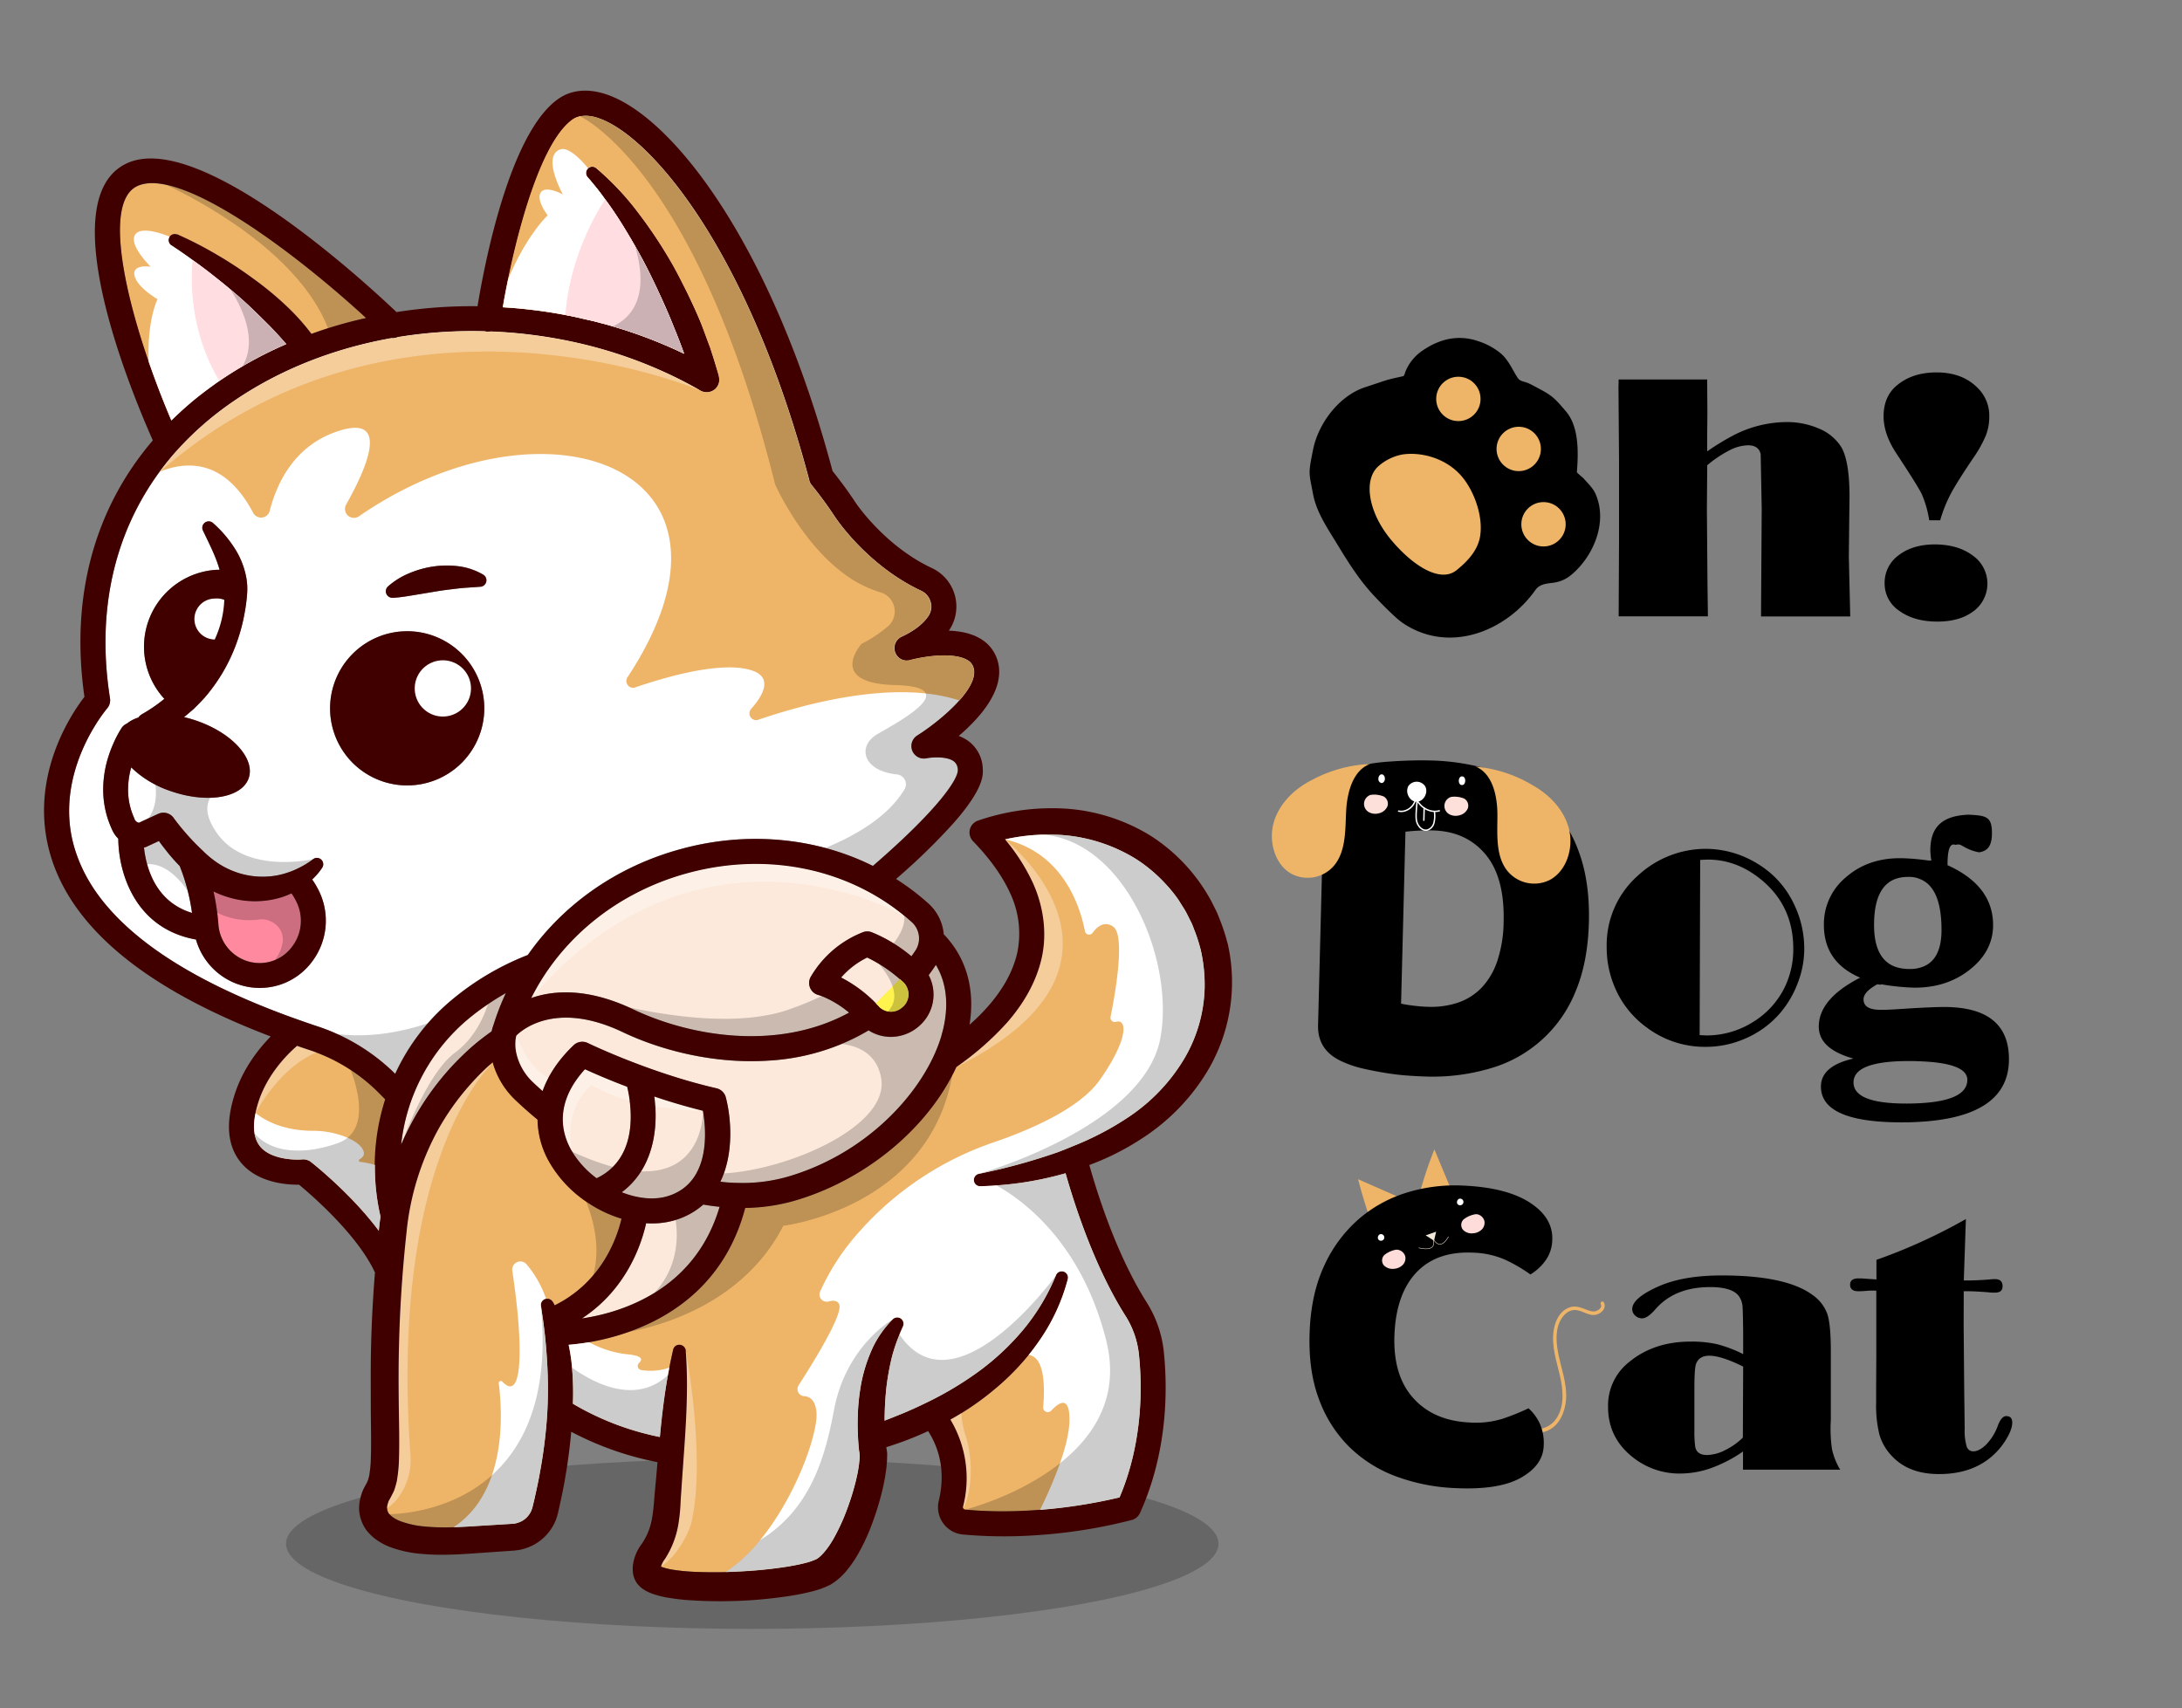 <svg id="Layer_1" data-name="Layer 1" xmlns="http://www.w3.org/2000/svg" viewBox="0 0 852.99 667.79"><rect x="0" y="0" width="852.99" height="667.79" fill="#808080" stroke="none"/><defs><style>.cls-1{opacity:0.2;}.cls-2{fill:#eeb569;}.cls-11,.cls-3{fill:#fff;}.cls-4{fill:#ff8a9f;}.cls-5{fill:#fce9db;}.cls-6{fill:#410000;}.cls-7{fill:#ffdde1;}.cls-8{fill:#fff34e;}.cls-9{fill:#fffcfc;opacity:0.34;}.cls-10{fill:#fde0da;}.cls-11,.cls-12{stroke:#fff;stroke-width:0.55px;}.cls-11,.cls-12,.cls-15{stroke-linecap:round;stroke-miterlimit:10;}.cls-12,.cls-15{fill:none;}.cls-13{fill:#fddcda;}.cls-14{fill:#f2e8da;}.cls-15{stroke:#f2e8da;stroke-width:0.19px;}</style></defs><title>OH DOG CAT</title><ellipse class="cls-1" cx="294.08" cy="603.51" rx="182.27" ry="33.28"/><path class="cls-2" d="M143.13,124.31c-5,1.13-10,2.46-14.9,4-2.18.68-4.34,1.41-6.46,2.19h0a86.34,86.34,0,0,0-9.25-10.39A123.87,123.87,0,0,0,99.08,109,157.77,157.77,0,0,0,84.62,99.5a147.93,147.93,0,0,0-15.35-7.89A2.45,2.45,0,0,0,67,95.9L67,96c4.58,3,9.15,6.33,13.58,9.64,3.17,2.44,6.3,4.93,9.35,7.47,1.17,1,2.34,2,3.5,3,4.16,3.62,8,7.48,11.88,11.32,2.28,2.3,4.45,4.71,6.57,7.12a153.74,153.74,0,0,0-26.15,14.41c-3.56,2.44-6.94,5-10.17,7.67-3,2.52-5.89,5.11-8.6,7.81-3.12-7.29-6.13-15.1-8.87-23-10.61-30.75-16.51-62.62-4.63-68.56,3-1.46,6.85-1.6,11.43-.6C85.4,76.53,119.55,102.66,143.13,124.31Z"/><path class="cls-3" d="M75.07,356.9c-10.89-3.3-15.58-11.81-17.55-19.08a38.17,38.17,0,0,1-1.23-6.51,3.89,3.89,0,0,0,1.05-.33l4.78-2.2c1.08,1.54,2.2,2.94,3.32,4.36,1.52,1.89,3.11,3.69,4.81,5.42a72.56,72.56,0,0,1,3.13,9.71A83.67,83.67,0,0,1,75.07,356.9Z"/><path class="cls-4" d="M114.16,370.1a16.08,16.08,0,0,1-6.74,5.21,15.84,15.84,0,0,1-8.85.87l-.42-.07a16.3,16.3,0,0,1-12.78-15c-.12-1.48-.27-2.92-.46-4.33-.36-3-.86-5.77-1.42-8.3a34.46,34.46,0,0,0,5.78,2.26,35.6,35.6,0,0,0,20.5.11,32,32,0,0,0,4.18-1.62,22.91,22.91,0,0,1,2,3.42A16.65,16.65,0,0,1,114.16,370.1Z"/><path class="cls-2" d="M148.76,475.59c-.25,1.75-.47,3.53-.65,5.3,0,.1,0,.2,0,.3-10.71-14.41-25.69-26.27-26.52-26.92a4.9,4.9,0,0,0-3.47-1c-3.19.28-12.34-.06-16.42-5.08a10.37,10.37,0,0,1-2.16-5.05,22.37,22.37,0,0,1,.38-8,.1.1,0,0,1,0-.05,32,32,0,0,1,1-3.76c3.43-11.24,11.55-19.24,15.26-22.44,1.75.62,3.5,1.21,5.31,1.8.77.25,1.52.52,2.28.81a66.48,66.48,0,0,1,13.35,6.82,69,69,0,0,1,11.09,9l2.44,2.46a87,87,0,0,0-1.84,45.82Z"/><path class="cls-5" d="M197.72,388.23A97.43,97.43,0,0,0,193,400.44c0,.07-.06.17-.08.25a19.71,19.71,0,0,0-.74,2.52,96,96,0,0,0-7.7,6,114.91,114.91,0,0,0-8.4,8.26,107.75,107.75,0,0,0-13.79,19,119,119,0,0,0-5.46,11,74.33,74.33,0,0,1,26.47-49.28c2.53-2.08,5-3.93,7.45-5.56S195.55,389.45,197.72,388.23Z"/><path class="cls-5" d="M281.31,471.78c-4.95,16.73-14.9,27.18-25.52,33.68a76,76,0,0,1-28.32,10c17.36-11.39,23.2-28.74,25.1-37.22a38.13,38.13,0,0,0,4.41,0,31.38,31.38,0,0,0,6.87-1.21l.26-.09a28.9,28.9,0,0,0,10.83-6C277.07,471.28,279.2,471.58,281.31,471.78Z"/><path class="cls-2" d="M242.93,476.44a53.43,53.43,0,0,1-11,22.08,46.68,46.68,0,0,1-15.1,11.78,12.41,12.41,0,0,0-.75-1.39,2.51,2.51,0,0,0-2.55-1.18,2.45,2.45,0,0,0-2,2.85v0c.16.9.29,1.79.4,2.67.29,1.89.56,3.73.78,5.6.05.39.1.76.12,1.15.19,1.43.33,2.84.48,4.28.24,2.58.46,5.16.6,7.77a169.51,169.51,0,0,1,0,21.62,196.13,196.13,0,0,1-2.73,21.65c-.62,3.6-1.42,7.17-2.21,10.75l-.64,2.66c-.11.5-.19.75-.27,1s-.21.55-.29.82a9,9,0,0,1-2,2.83,8.26,8.26,0,0,1-3,1.81,8.81,8.81,0,0,1-1.68.43l-1,.08-1.39.09-11.19.69c-3.47.22-6.83.44-10.13.54a87.63,87.63,0,0,1-11.38-.29,35.74,35.74,0,0,1-9.47-2.08,11.42,11.42,0,0,1-4.29-2.73,2.76,2.76,0,0,1-.69-1.25c-.19-.31-.12-.73-.22-1.09a5.66,5.66,0,0,1,.18-1.36,14,14,0,0,1,.53-1.58l.47-.81.69-1.34c.33-.64.65-1.27.93-1.92a17.55,17.55,0,0,0,.57-1.8l.47-1.77.24-1.61a53.38,53.38,0,0,0,.57-6.18c.27-7.86,0-15.29-.06-22.73s-.11-14.83.09-22.21q.51-22.19,2.92-44.25a104.88,104.88,0,0,1,12.42-40.5,98.67,98.67,0,0,1,12.31-17.33,96.84,96.84,0,0,1,7.44-7.59c.07,0,.11-.11.18-.16.44-.4.91-.79,1.35-1.19a32.24,32.24,0,0,0,9.18,15.05c2.61,2.47,5.42,5,8.37,7.39a34.43,34.43,0,0,0,5,17.28,46.44,46.44,0,0,0,14,14.71,9.34,9.34,0,0,0,.82.58A48.92,48.92,0,0,0,242.93,476.44Z"/><path class="cls-5" d="M239.62,456.14a22.41,22.41,0,0,1-6.39,4.48,36.76,36.76,0,0,1-9.6-10.44s0-.07,0-.1c-6.15-10.49-4.34-21.78,5.08-32.06,3.38,1.54,9.15,4.08,16.49,6.85a45.52,45.52,0,0,1,1,5.45C247.11,437.68,247,448.76,239.62,456.14Z"/><path class="cls-5" d="M261,467.63c-5.31,1.62-11.75.91-17.93-1.53a29.77,29.77,0,0,0,7.55-8.2c4.9-7.74,6.1-17.15,5.56-25.39-.08-1.32-.21-2.59-.37-3.82,5.89,2,12.33,3.92,19,5.56C276.1,441.81,278,462.45,261,467.63Z"/><path class="cls-2" d="M470.9,386.22a57.08,57.08,0,0,1-8.41,28.39,71.06,71.06,0,0,1-21,21.87,114.89,114.89,0,0,1-21.71,11.45h0c-1,.41-1.91.79-2.87,1.17-1.12.47-2.24.88-3.36,1.32a232.82,232.82,0,0,1-30.87,8.46,2.47,2.47,0,0,0-2,2.48,2.44,2.44,0,0,0,2.53,2.38c2.1-.07,4.2-.15,6.32-.34a129,129,0,0,0,26.69-4.63l.31-.1c4.1,14.38,11.73,37.15,23.23,55.45a34.94,34.94,0,0,1,5.41,15c1.27,11.6,1.93,34-7.52,56.28a203.16,203.16,0,0,1-31.1,4.87,171.49,171.49,0,0,1-29.27-.08.94.94,0,0,1-.68-.39,1,1,0,0,1-.15-.8,44.54,44.54,0,0,0-4.94-34c1.47-.83,2.9-1.65,4.32-2.55a102.41,102.41,0,0,0,12.7-9.11,100.82,100.82,0,0,0,13.6-13.65c1.5-1.83,2.92-3.74,4.26-5.71a75.42,75.42,0,0,0,11-23.81,2.44,2.44,0,0,0-4.63-1.54,82.09,82.09,0,0,1-12.43,20.82A98.49,98.49,0,0,1,382.8,536,131.48,131.48,0,0,1,362,548.43c-1.31.65-2.64,1.28-4,1.88-.95.45-1.9.86-2.85,1.26-.62.29-1.24.55-1.86.81-2.46,1-5,2-7.47,3,0-.39,0-.78,0-1.18.05-3,.17-6,.44-9.06.1-1.13.2-2.27.34-3.38a98.82,98.82,0,0,1,2.2-11.77,71.85,71.85,0,0,1,4.14-11.24l.06-.15a2.48,2.48,0,0,0-4-2.81,40.46,40.46,0,0,0-7.95,11.3,60.85,60.85,0,0,0-4.27,13.06,82.63,82.63,0,0,0-1.49,13.47,100.29,100.29,0,0,0,.52,13.65l.14.7a1.73,1.73,0,0,0,.07.61l0,1.18c0,.78-.18,1.85-.24,2.76l-.47,3-.66,3a99.81,99.81,0,0,1-3.72,12,78.43,78.43,0,0,1-5.19,11.18c-1.94,3.39-4.52,6.64-6.52,7.8a25.09,25.09,0,0,1-4.92,1.67c-1.92.49-4,.87-6.06,1.23-4.17.68-8.45,1.18-12.73,1.54-2.49.18-5,.37-7.49.46-1.44.07-2.88.14-4.32.19-4.7.13-9.35.09-13.92-.2-2.09-.13-4.17-.36-6.14-.65a27.38,27.38,0,0,1-5.23-1.25,8.3,8.3,0,0,1,1.48-2.94A35.61,35.61,0,0,0,265.31,595c.38-2.43.57-4.81.71-7.15s.27-4.4.42-6.61c1.15-17.71,3-35.34,1.62-53.25a2.49,2.49,0,0,0-1.91-2.22,2.43,2.43,0,0,0-3,1.83c-.58,2.36-1.09,4.72-1.55,7.08-1.76,9-2.81,18-3.67,27.08a108.93,108.93,0,0,1-34-13,105.46,105.46,0,0,0-.73-17.66q-.36-2.7-.94-5.38c2.17-.19,4.89-.49,8-1a93.88,93.88,0,0,0,15.67-4.09H246c17.47-6.23,37.73-19.63,45.32-48.41,1.23,0,2.45-.06,3.67-.14a73.38,73.38,0,0,0,15.74-2.74c26.79-7.82,50.13-26.9,61.54-49.07.57-1,1.06-2.08,1.56-3.14a114.1,114.1,0,0,0,19.85-17.39c6.22-7.11,11.49-15.71,13.59-25.54s.51-20.31-3.52-29.11a75.88,75.88,0,0,0-10.85-16.92l-.05-.05a83.68,83.68,0,0,1,14.45-1.85A65.2,65.2,0,0,1,444,335.77a58.9,58.9,0,0,1,11.42,9.58,55.26,55.26,0,0,1,4.76,5.77c.73,1,1.34,2.09,2,3.12a28.9,28.9,0,0,1,1.88,3.23l1.68,3.35c.52,1.11.91,2.31,1.38,3.46a65.26,65.26,0,0,1,2.23,7.12A61.18,61.18,0,0,1,470.9,386.22Z"/><path class="cls-5" d="M355.14,388.85a6.39,6.39,0,0,1-2.27,4.87,1.33,1.33,0,0,1-.24.19,6.51,6.51,0,0,1-5.55,1.49,6,6,0,0,1-3.4-1.81s0,0,0,0a.05.05,0,0,1,0-.05.41.41,0,0,0-.16-.16v0l0,0a0,0,0,0,1,0,0,.4.4,0,0,1-.11-.12l-.15-.13c-.3-.33-.58-.63-.87-.92a52.37,52.37,0,0,0-13.49-10A32.37,32.37,0,0,1,339,374.33a43.26,43.26,0,0,1,4.42,2.35,62.56,62.56,0,0,1,8.18,6c.44.39.9.78,1.35,1.19A6.67,6.67,0,0,1,355.14,388.85Z"/><path class="cls-5" d="M368.69,402.39c-.2.77-.39,1.54-.63,2.34a.42.42,0,0,1,0,.15,58.1,58.1,0,0,1-2.67,7.11,5.38,5.38,0,0,0-.24.55C356.39,431.5,336,451.78,308,460a63.92,63.92,0,0,1-20.16,2.5c-.22,0-.44,0-.66,0q-2.81-.1-5.61-.44c.51-1.09,1-2.2,1.4-3.33,3.68-10.28,2.69-22.16.73-29.7a4.92,4.92,0,0,0-3.64-3.53c-26.12-6-50.09-17.57-50.32-17.7a4.9,4.9,0,0,0-5.53.87,49.9,49.9,0,0,0-9.82,12.71,34.56,34.56,0,0,0-2.31,5.2c-1.43-1.28-2.63-2.38-3.57-3.27a22.27,22.27,0,0,1-6.77-11.92,15.6,15.6,0,0,1-.26-4.25,3.54,3.54,0,0,1,.11-1,5,5,0,0,1,.2-1.09,2.09,2.09,0,0,0,.08-.25c2.85-2.76,16.15-13.35,41.54-1.27,15.22,7.23,36,12.52,57,11.14a89.83,89.83,0,0,0,28.67-6.52,77.65,77.65,0,0,0,10.45-5.29,16.08,16.08,0,0,0,9.77,2.5,16.73,16.73,0,0,0,9.66-3.91l.21-.19a16.24,16.24,0,0,0,3.84-20c1-1.29,1.91-2.62,2.82-4C371,385.71,370.38,395.25,368.69,402.39Z"/><path class="cls-5" d="M357.91,371.53c-.54.79-1.05,1.56-1.61,2.33a70.69,70.69,0,0,0-7-5.05,51.66,51.66,0,0,0-8.46-4.32,4.85,4.85,0,0,0-3.34-.1A40.8,40.8,0,0,0,317,381.79a4.86,4.86,0,0,0,3,7.23s.42.11,1.15.41a37.46,37.46,0,0,1,10.8,6.44c-28,15.27-62.38,9.19-84.32-1.25-.6-.28-1.18-.56-1.76-.82-16.86-7.57-29.55-6.64-38.17-3.63,11.83-23.54,33.74-41.31,60.85-48.76,30.58-8.41,62-2.21,84.9,16.55l.08,0c1,.82,2,1.66,3,2.53A8.61,8.61,0,0,1,357.91,371.53Z"/><path class="cls-3" d="M60.73,306.71A35.33,35.33,0,0,1,51.3,300a31.64,31.64,0,0,0-1.23,8.9,26.7,26.7,0,0,0,1.74,9.36l.87,2.15a2.32,2.32,0,0,0,1.63,1.24L58,319.89C61.28,315.54,61.13,309.79,60.73,306.71Zm297.82-19.17c1.34-.84,2.86-1.87,4.52-3.09a77.91,77.91,0,0,0,12-10.62c3.9-4.39,6.52-8.95,5.62-12.54a4.89,4.89,0,0,0-2.46-3.24c-4.64-2.76-14.55-2-22.33,0v0a3.27,3.27,0,0,1-1,.18,4.88,4.88,0,0,1-2.18-9.38c4.73-2.24,8.16-4.89,10.21-7.91a6.62,6.62,0,0,0,.94-5.57,6.88,6.88,0,0,0-3.75-4.44c-1.86-.88-3.66-1.81-5.37-2.81a90.86,90.86,0,0,1-28.38-26.21c-2.85-4.32-5.92-8.5-9.08-12.38a0,0,0,0,1,0,0c-.13-.18-.27-.37-.38-.56a.19.19,0,0,1-.08-.14,3.73,3.73,0,0,1-.2-.4,3.28,3.28,0,0,1-.21-.65s0,0,0-.05a2.1,2.1,0,0,1-.06-.24c-24-90.46-62-133.94-81.75-141.1-4.49-1.64-8.08-1.53-10.68.33-13.9,9.84-23.65,52.23-27.28,73.41a189.64,189.64,0,0,1,70.85,18.17c-1.19-3.28-2.43-6.53-3.77-9.74-2.79-7.12-6-14-9.32-20.9s-7.15-13.46-11.15-19.94c-2-3.24-4.14-6.41-6.4-9.47a101,101,0,0,0-7-8.85l-.14-.17a2.44,2.44,0,0,1,3.37-3.5,108,108,0,0,1,16.5,17.54,180.09,180.09,0,0,1,13.2,19.9c2,3.45,3.84,7,5.54,10.59s3.41,7.17,5,10.84,2.81,7.43,4.25,11.13c1.25,3.74,2.43,7.53,3.51,11.33a.09.09,0,0,1,0,0,.78.78,0,0,1,0,.22,4.82,4.82,0,0,1-.5,3.65,4.89,4.89,0,0,1-6.67,1.81c-25-14.39-53.57-22.07-82.1-23.15a4.74,4.74,0,0,1-2.28-.07,179.51,179.51,0,0,0-34,2.27,0,0,0,0,1,0,0,4.84,4.84,0,0,1-2.48.41c-22.36,4-43.62,12.23-61.81,24.73a122.93,122.93,0,0,0-22,19.16c-.16.18-.32.36-.51.55-2.21,2.49-4.3,5.05-6.23,7.7C44.54,208.71,37.66,239.13,43,273a4.92,4.92,0,0,1-1.16,4c-.2.24-20.95,24.59-13,53.52a61.55,61.55,0,0,0,12.85,23.56l0,0c12.82,15.18,33.95,28.59,63.18,40.17,3.77,1.5,7.69,3,11.75,4.4,2.56.91,5.19,1.82,7.86,2.7a71.21,71.21,0,0,1,7.32,2.88,78.28,78.28,0,0,1,22.66,15.56,82.62,82.62,0,0,1,9-15.11c1.22-1.62,2.48-3.2,3.8-4.73a82.87,82.87,0,0,1,9.75-9.43,106.55,106.55,0,0,1,29.27-17.19c13.84-19.78,34.74-34.54,59.59-41.35a108.6,108.6,0,0,1,56.81-.48,101.52,101.52,0,0,1,18.5,7c26.54-22.94,33.39-34.33,33.19-37.5a4.94,4.94,0,0,0-.81-2.64,3.44,3.44,0,0,0-.74-.74c-2.65-2-8.38-1.66-10.75-1.18a5,5,0,0,1-4.85-1.82,5.39,5.39,0,0,1-.66-1.15A4.89,4.89,0,0,1,358.55,287.54Zm-233.8,60.9A26.49,26.49,0,0,1,121.94,376a26.11,26.11,0,0,1-9.36,7.71,24.61,24.61,0,0,1-9.27,2.44,26.14,26.14,0,0,1-6.46-.36l-.53-.11a25.58,25.58,0,0,1-15.19-9.49,26.51,26.51,0,0,1-4.52-8.89C52.7,363,46.35,341.17,46.24,327.88A12.11,12.11,0,0,1,44,324.77c-.52-1.14-.87-2-1.3-3.07a37,37,0,0,1-2.36-12.8,42.69,42.69,0,0,1,1.87-12.59,49.26,49.26,0,0,1,2.22-5.9,41.76,41.76,0,0,1,3.07-5.76,4.56,4.56,0,0,1,2.07-1.75,13.44,13.44,0,0,1,4.5-2.37,4.55,4.55,0,0,1,1.43-1.32l0,0a63.56,63.56,0,0,0,8.75-6,30.11,30.11,0,0,1,20.22-50.44,12.61,12.61,0,0,1,1.37,0c-1.33-4.93-3.94-10-6.52-15.39a2.5,2.5,0,0,1,3.9-2.95,45.83,45.83,0,0,1,8.07,9.24,32,32,0,0,1,5,12.17,26.56,26.56,0,0,1,.37,3.45,29.31,29.31,0,0,1-.11,3.53c-.18,2.12-.44,4.17-.82,6.23a70.4,70.4,0,0,1-3.15,12.06A67.7,67.7,0,0,1,80,272.74q-2.13,2.34-4.41,4.54c-1.2,1-2.43,2.1-3.66,3.08a44.08,44.08,0,0,1,4.71,1.34c14,4.74,23.2,14.82,20.59,22.48-1.62,4.78-7.47,7.49-15,7.71a43.8,43.8,0,0,1-15-2.44,48.26,48.26,0,0,1-6.45-2.74A35.33,35.33,0,0,1,51.3,300a31.64,31.64,0,0,0-1.23,8.9,26.7,26.7,0,0,0,1.74,9.36l.87,2.15a2.32,2.32,0,0,0,1.63,1.24L58,319.89l3.92-1.8,0,0a4.9,4.9,0,0,1,6,1.64l.24.36A94.17,94.17,0,0,0,79.29,332.6a37.54,37.54,0,0,0,6.15,5,31.89,31.89,0,0,0,7,3.41,31.31,31.31,0,0,0,15.27,1.31A30.7,30.7,0,0,0,112.8,341a27.9,27.9,0,0,0,3.7-1.51,34.05,34.05,0,0,0,5.84-3.54l.07-.06a2.48,2.48,0,0,1,3.55,3.35,25.44,25.44,0,0,1-3.92,4.61A33.15,33.15,0,0,1,124.75,348.44ZM161.12,307a30.14,30.14,0,1,1,28.13-32A30.13,30.13,0,0,1,161.12,307Zm28.63-78.79a2.51,2.51,0,0,1-1.91,1.18l-.26,0c-3,.27-5.69.34-8.46.67s-5.47.63-8.2,1.08l-8.39,1.4c-2.81.45-5.76,1-8.74,1.16l-.24,0a2.55,2.55,0,0,1-1.88-4.43,29.46,29.46,0,0,1,8.36-5.18,38.24,38.24,0,0,1,9.4-2.62,36.09,36.09,0,0,1,10-.11,25.29,25.29,0,0,1,9.55,3.3A2.51,2.51,0,0,1,189.75,228.2Zm-129,78.51A35.33,35.33,0,0,1,51.3,300a31.64,31.64,0,0,0-1.23,8.9,26.7,26.7,0,0,0,1.74,9.36l.87,2.15a2.32,2.32,0,0,0,1.63,1.24L58,319.89C61.28,315.54,61.13,309.79,60.73,306.71Z"/><path class="cls-6" d="M157.2,246.83a30.14,30.14,0,1,1-28.1,32A30.15,30.15,0,0,1,157.2,246.83Z"/><path class="cls-6" d="M179.39,221.41a25.29,25.29,0,0,1,9.55,3.3,2.53,2.53,0,0,1-1.1,4.67l-.26,0c-3,.27-5.69.34-8.46.67s-5.47.63-8.2,1.08l-8.39,1.4c-2.81.45-5.76,1-8.74,1.16l-.24,0a2.55,2.55,0,0,1-1.88-4.43,29.46,29.46,0,0,1,8.36-5.18,38.24,38.24,0,0,1,9.4-2.62A36.09,36.09,0,0,1,179.39,221.41Z"/><path class="cls-6" d="M116.5,339.46a34.05,34.05,0,0,0,5.84-3.54l.07-.06a2.48,2.48,0,0,1,3.55,3.35,25.44,25.44,0,0,1-3.92,4.61,33.15,33.15,0,0,1,2.71,4.62A26.49,26.49,0,0,1,121.94,376a25.33,25.33,0,0,1-18.63,10.15,26.14,26.14,0,0,1-6.46-.36l-.53-.11a26,26,0,0,1-19.71-18.38C52.7,363,46.35,341.17,46.24,327.88A12.11,12.11,0,0,1,44,324.77c-.52-1.14-.87-2-1.3-3.07a37,37,0,0,1-2.36-12.8,42.69,42.69,0,0,1,1.87-12.59,49.26,49.26,0,0,1,2.22-5.9,41.76,41.76,0,0,1,3.07-5.76,4.56,4.56,0,0,1,2.07-1.75,13.44,13.44,0,0,1,4.5-2.37,4.55,4.55,0,0,1,1.43-1.32l0,0a63.56,63.56,0,0,0,8.75-6,30.11,30.11,0,0,1,20.22-50.44,12.61,12.61,0,0,1,1.37,0c-1.33-4.93-3.94-10-6.52-15.39a2.5,2.5,0,0,1,3.9-2.95,45.83,45.83,0,0,1,8.07,9.24,32,32,0,0,1,5,12.17,26.56,26.56,0,0,1,.37,3.45,29.31,29.31,0,0,1-.11,3.53c-.18,2.12-.44,4.17-.82,6.23a70.4,70.4,0,0,1-3.15,12.06A67.7,67.7,0,0,1,80,272.74q-2.13,2.34-4.41,4.54c-1.2,1-2.43,2.1-3.66,3.08a44.08,44.08,0,0,1,4.71,1.34c14,4.74,23.2,14.82,20.59,22.48s-16,10-30,5.27A40.29,40.29,0,0,1,51.3,300a31.64,31.64,0,0,0-1.23,8.9,26.7,26.7,0,0,0,1.74,9.36l.87,2.15a2.32,2.32,0,0,0,1.63,1.24l7.6-3.51,0,0a4.9,4.9,0,0,1,6,1.64l.24.36A94.17,94.17,0,0,0,79.29,332.6a37.54,37.54,0,0,0,6.15,5,31.89,31.89,0,0,0,7,3.41,31.31,31.31,0,0,0,15.27,1.31A30.7,30.7,0,0,0,112.8,341,27.9,27.9,0,0,0,116.5,339.46Zm-2.34,30.64a16.65,16.65,0,0,0,1.78-17.41,22.91,22.91,0,0,0-2-3.42,32,32,0,0,1-4.18,1.62,35.6,35.6,0,0,1-20.5-.11,34.46,34.46,0,0,1-5.78-2.26,90.65,90.65,0,0,1,1.88,12.63,16.3,16.3,0,0,0,12.78,15l.42.07A15.69,15.69,0,0,0,114.16,370.1ZM75.07,356.9a78.39,78.39,0,0,0-4.82-18.34c-1.7-1.73-3.29-3.53-4.81-5.42-1.12-1.42-2.24-2.82-3.32-4.36L57.34,331a3.89,3.89,0,0,1-1.05.33C57.11,339,60.63,352.53,75.07,356.9Z"/><path class="cls-6" d="M243.06,466.1c6.18,2.44,12.62,3.15,17.93,1.53,17-5.18,15.11-25.82,13.81-33.38-6.67-1.64-13.11-3.57-19-5.56C257.4,440.82,255.6,456.74,243.06,466.1ZM281,147a.09.09,0,0,1,0,0,.78.78,0,0,1,0,.22,4.82,4.82,0,0,1-.5,3.65,4.89,4.89,0,0,1-6.67,1.81c-25-14.39-53.57-22.07-82.1-23.15a4.74,4.74,0,0,1-2.28-.07,179.51,179.51,0,0,0-34,2.27,0,0,0,0,1,0,0,4.84,4.84,0,0,1-2.48.41c-22.36,4-43.62,12.23-61.81,24.73a122.93,122.93,0,0,0-22,19.16c-.16.18-.32.36-.51.55C46.17,202.14,37.08,235.45,43,273a4.92,4.92,0,0,1-1.16,4c-.2.24-20.95,24.59-13,53.52,7.49,27.26,37,50.19,87.81,68.15,2.56.91,5.19,1.82,7.86,2.7a78,78,0,0,1,30,18.44,82.47,82.47,0,0,1,22.58-29.27,106.55,106.55,0,0,1,29.27-17.19c13.84-19.78,34.74-34.54,59.59-41.35,26.11-7.17,52.81-4.65,75.31,6.52,26.54-22.94,33.39-34.33,33.19-37.5a4.14,4.14,0,0,0-1.55-3.38c-2.65-2-8.38-1.66-10.75-1.18a4.89,4.89,0,0,1-3.57-8.93c8.09-5.06,24.16-18.1,22.11-26.25a4.89,4.89,0,0,0-2.46-3.24c-4.64-2.76-14.55-2-22.33,0v0a3.27,3.27,0,0,1-1,.18,4.88,4.88,0,0,1-2.18-9.38c4.73-2.24,8.16-4.89,10.21-7.91a6.62,6.62,0,0,0,.94-5.57,6.88,6.88,0,0,0-3.75-4.44c-21.07-9.91-33.26-28.24-33.75-29-2.85-4.32-5.92-8.5-9.08-12.38a0,0,0,0,1,0,0c-.13-.18-.27-.37-.38-.56a.19.19,0,0,1-.08-.14,3.73,3.73,0,0,1-.2-.4,3.28,3.28,0,0,1-.21-.65s0,0,0-.05a2.1,2.1,0,0,1-.06-.24c-24-90.46-62-133.94-81.75-141.1-4.49-1.64-8.08-1.53-10.68.33-13.9,9.84-23.65,52.23-27.28,73.41a189.64,189.64,0,0,1,70.85,18.17c-1.19-3.28-2.43-6.53-3.77-9.74-2.79-7.12-6-14-9.32-20.9s-7.15-13.46-11.15-19.94c-2-3.24-4.14-6.41-6.4-9.47a101,101,0,0,0-7-8.85l-.14-.17a2.44,2.44,0,0,1,3.37-3.5,108,108,0,0,1,16.5,17.54,180.09,180.09,0,0,1,13.2,19.9c2,3.45,3.84,7,5.54,10.59s3.41,7.17,5,10.84,2.81,7.43,4.25,11.13C278.75,139.43,279.93,143.22,281,147Zm60,380a40.46,40.46,0,0,1,7.95-11.3,2.48,2.48,0,0,1,4,2.81l-.06.15A71.85,71.85,0,0,0,348.78,530a98.82,98.82,0,0,0-2.2,11.77c-.47,4-.7,8-.78,12.08,0,.51,0,1,0,1.54A169.3,169.3,0,0,0,362,548.43,131.48,131.48,0,0,0,382.8,536a98.49,98.49,0,0,0,17.55-16.58,82.09,82.09,0,0,0,12.43-20.82,2.44,2.44,0,0,1,4.63,1.54,75.42,75.42,0,0,1-11,23.81,94.93,94.93,0,0,1-17.86,19.36,109.34,109.34,0,0,1-17,11.66,44.54,44.54,0,0,1,4.94,34,1,1,0,0,0,.15.8.94.94,0,0,0,.68.39c27.38,2.55,52.9-3,60.37-4.79,9.45-22.24,8.79-44.68,7.52-56.28a34.94,34.94,0,0,0-5.41-15c-11.5-18.3-19.13-41.07-23.23-55.45l-.31.1a133.25,133.25,0,0,1-33,5,2.44,2.44,0,0,1-2.53-2.38,2.47,2.47,0,0,1,2-2.48,232.82,232.82,0,0,0,30.87-8.46c1.12-.44,2.24-.85,3.36-1.32,1-.38,1.91-.76,2.87-1.17h0a114.89,114.89,0,0,0,21.71-11.45,71.06,71.06,0,0,0,21-21.87,57.08,57.08,0,0,0,8.41-28.39,61.18,61.18,0,0,0-1.53-14.82,65.26,65.26,0,0,0-2.23-7.12c-.47-1.15-.86-2.35-1.38-3.46l-1.68-3.35a28.9,28.9,0,0,0-1.88-3.23c-.68-1-1.29-2.12-2-3.12a55.26,55.26,0,0,0-4.76-5.77A58.9,58.9,0,0,0,444,335.77a64.09,64.09,0,0,0-28.3-9.3,77.3,77.3,0,0,0-22.84,1.66,75.91,75.91,0,0,1,10.9,17c4,8.8,5.69,19.29,3.52,29.11s-7.37,18.43-13.59,25.54a114.1,114.1,0,0,1-19.85,17.39c-10.79,23.5-35.06,44-63.1,52.21A73.38,73.38,0,0,1,295,472.09c-1.22.08-2.44.14-3.67.14-11.78,44.6-54,52.25-69.06,53.53q.58,2.68.94,5.38a105.46,105.46,0,0,1,.73,17.66,108.93,108.93,0,0,0,34,13,241.23,241.23,0,0,1,5.22-34.16,2.43,2.43,0,0,1,3-1.83,2.49,2.49,0,0,1,1.91,2.22c1.37,17.91-.47,35.54-1.62,53.25-.15,2.21-.35,4.4-.42,6.61s-.33,4.72-.71,7.15a35.61,35.61,0,0,1-5.44,14.53,8.3,8.3,0,0,0-1.48,2.94,27.38,27.38,0,0,0,5.23,1.25c2,.29,4.05.52,6.14.65a183.08,183.08,0,0,0,25.73-.45c4.28-.36,8.56-.86,12.73-1.54,2.08-.36,4.14-.74,6.06-1.23a25.09,25.09,0,0,0,4.92-1.67c2-1.16,4.58-4.41,6.52-7.8a78.43,78.43,0,0,0,5.19-11.18,99.81,99.81,0,0,0,3.72-12l.66-3,.47-3c.06-.91.26-2,.24-2.76l0-1.18a1.73,1.73,0,0,1-.07-.61l-.14-.7a100.29,100.29,0,0,1-.52-13.65,82.63,82.63,0,0,1,1.49-13.47A60.85,60.85,0,0,1,341.05,527.05ZM69.27,91.61A147.93,147.93,0,0,1,84.62,99.5,157.77,157.77,0,0,1,99.08,109a123.87,123.87,0,0,1,13.41,11.15,86.34,86.34,0,0,1,9.25,10.39h0a167.85,167.85,0,0,1,21.36-6.22C114.32,97.83,69.72,64.72,53.47,72.83,38.53,80.3,51.71,128.68,67,164.37a136.6,136.6,0,0,1,18.77-15.48,153.74,153.74,0,0,1,26.15-14.41c-2.12-2.41-4.29-4.82-6.57-7.12-3.85-3.84-7.72-7.7-11.88-11.32S85,109,80.59,105.59,71.59,99,67,96l-.06,0a2.45,2.45,0,0,1,2.32-4.29Zm78.81,389.58c0-.1,0-.2,0-.3.18-1.77.4-3.55.65-5.3a86.28,86.28,0,0,1,1.84-45.82l-2.44-2.46a68.17,68.17,0,0,0-26.72-16.65c-1.81-.59-3.56-1.18-5.31-1.8-3.71,3.2-11.83,11.2-15.26,22.44-2.32,7.67-2.07,13.34.8,16.87,4.08,5,13.23,5.36,16.42,5.08a4.9,4.9,0,0,1,3.47,1C122.39,454.92,137.37,466.78,148.08,481.19Zm68,27.72a12.41,12.41,0,0,1,.75,1.39c18.32-9.08,24.28-26.07,26.13-33.86a48.92,48.92,0,0,1-13-6.13A47.12,47.12,0,0,1,215.13,455a34.43,34.43,0,0,1-5-17.28c-2.95-2.43-5.76-4.92-8.37-7.39a32.24,32.24,0,0,1-9.18-15.05l-1.53,1.35a96.84,96.84,0,0,0-7.44,7.59,98.67,98.67,0,0,0-12.31,17.33,104.88,104.88,0,0,0-12.42,40.5q-2.41,22.05-2.92,44.25c-.2,7.38-.18,14.78-.09,22.21s.33,14.87.06,22.73a53.38,53.38,0,0,1-.57,6.18l-.24,1.61-.47,1.77a17.55,17.55,0,0,1-.57,1.8c-.28.65-.6,1.28-.93,1.92l-.69,1.34-.47.81a14,14,0,0,0-.53,1.58,5.66,5.66,0,0,0-.18,1.36c.1.36,0,.78.22,1.09.28,1.33,2.24,2.91,5,4a35.74,35.74,0,0,0,9.47,2.08c6.9.68,14,.24,21.51-.25l11.19-.69,1.39-.09,1-.08a8.81,8.81,0,0,0,1.68-.43,8.26,8.26,0,0,0,3-1.81,9,9,0,0,0,2-2.83c.08-.27.21-.55.29-.82s.16-.53.27-1l.64-2.66c.79-3.58,1.59-7.15,2.21-10.75a196.13,196.13,0,0,0,2.73-21.65,169.51,169.51,0,0,0,0-21.62c-.14-2.61-.36-5.19-.6-7.77-.15-1.44-.29-2.85-.48-4.28,0-.39-.07-.76-.12-1.15-.22-1.87-.49-3.71-.78-5.6-.11-.88-.24-1.77-.4-2.67v0a2.45,2.45,0,0,1,2-2.85A2.51,2.51,0,0,1,216.05,508.91Zm263.86-140a67.81,67.81,0,0,1-8.65,51,81.23,81.23,0,0,1-24.19,24.7,102.18,102.18,0,0,1-21.26,10.84c3.88,13.73,11.23,35.9,22.24,53.4A45,45,0,0,1,454.91,528c1.41,13,2.09,38.48-9.28,63.51a4.86,4.86,0,0,1-3.11,2.68,200.1,200.1,0,0,1-37.73,6,179.73,179.73,0,0,1-28.4-.3A10.71,10.71,0,0,1,367,586.65c1.71-7.07,2.23-17.19-4.18-27.18a133,133,0,0,1-16.36,6.29l0,0c.14.65.23,1.31.32,2s0,1.42,0,2.16c0,1.44-.17,2.58-.26,3.88l-.52,3.61-.68,3.5a110.13,110.13,0,0,1-3.94,13.48,78.84,78.84,0,0,1-5.87,13,43,43,0,0,1-4.27,6.28,24.29,24.29,0,0,1-6.55,5.81,34.35,34.35,0,0,1-7.6,2.75c-2.36.6-4.66,1.06-7,1.46-4.6.76-9.15,1.28-13.7,1.68a182.65,182.65,0,0,1-27.49.17c-2.34-.16-4.68-.45-7.08-.83a34.84,34.84,0,0,1-7.68-2,15,15,0,0,1-2.28-1.17c-.44-.29-.87-.58-1.28-.9a12.16,12.16,0,0,1-1.4-1.45,8,8,0,0,1-1.22-2.25l-.24-.62c-.06-.19-.06-.26-.1-.41s-.1-.48-.14-.72a13.46,13.46,0,0,1-.1-3,17.61,17.61,0,0,1,3.55-8.7,25,25,0,0,0,4-10.16c.34-1.93.57-4,.73-6.09s.37-4.43.57-6.63c.3-3,.54-6,.81-9a121.75,121.75,0,0,1-33.74-11.88c-.5,5.86-1.27,11.65-2.26,17.42-.62,3.76-1.4,7.51-2.21,11.23l-.63,2.79c-.09.42-.27,1.07-.45,1.69s-.41,1.2-.64,1.81a19.16,19.16,0,0,1-4.37,6.28,18.57,18.57,0,0,1-6.49,4.05,18.93,18.93,0,0,1-3.71,1c-.6.07-1.38.17-1.82.2l-1.39.09-11.19.78c-7.31.52-15.25,1.14-23.24.41a45.9,45.9,0,0,1-12.37-2.67,23.66,23.66,0,0,1-6.3-3.55,19.76,19.76,0,0,1-2.88-2.9,14.72,14.72,0,0,1-2.09-3.91,15,15,0,0,1-.88-4.37,17.37,17.37,0,0,1,.44-4.19,20.42,20.42,0,0,1,1.25-3.73c.28-.56.59-1.09.87-1.65l.46-.79a1.75,1.75,0,0,0,.13-.35,3.88,3.88,0,0,1,.28-.58c.11-.23.15-.63.26-.9l.25-.95.17-1.14a44,44,0,0,0,.46-5c.25-7.07,0-14.6,0-22.09s-.08-15,.11-22.61q.36-14.34,1.52-28.62c-6.74-14.65-24.57-30.11-29.67-34.34-4.72.07-16.21-.68-22.78-8.72-5.08-6.18-6-14.92-2.6-25.91,3.17-10.42,9.46-18.37,14.3-23.32-49.47-18.81-78.5-43-86.45-72.13-8-29.49,8.41-53.88,13.63-60.64C27.43,233.56,36.8,199,59.74,172.16c-9.33-21-39.09-93.86-10.63-108.08C77,50.14,141.3,109,155,122a191.1,191.1,0,0,1,31.68-2.29c2.68-16.34,12.49-67.59,31.5-81,3.67-2.62,10.08-5,19.63-1.55,25.88,9.37,64.31,59.37,87.66,147,3.12,3.91,6.16,8,9,12.34.13.19,11.26,16.85,29.75,25.54A16.61,16.61,0,0,1,371,246.45a.36.36,0,0,0-.07.1c4.37.16,8.76,1,12.3,3.12a14.73,14.73,0,0,1,6.92,9.24c2.68,10.7-6.94,21.61-15.36,28.8a15.14,15.14,0,0,1,4,2.16,14,14,0,0,1,5.39,10.52c.16,2.51.51,7.83-11.37,21.34a246.56,246.56,0,0,1-22.52,21.89,94.92,94.92,0,0,1,12.7,9.63,18.29,18.29,0,0,1,5.95,12c8.83,9.12,12.33,21.5,10.07,35.36a79.14,79.14,0,0,0,7.34-7.31c5.47-6.26,9.75-13.44,11.38-21.14a37,37,0,0,0-2.88-23.07c-3.37-7.37-8.56-14.14-14.5-20.26v0a4.92,4.92,0,0,1-.81-5.63,4.62,4.62,0,0,1,1-1.31,4.7,4.7,0,0,1,1.83-1.1,88.59,88.59,0,0,1,34.1-4.67,72.41,72.41,0,0,1,33.29,10.58,69.54,69.54,0,0,1,23.84,25.73l2,4c.62,1.33,1.11,2.74,1.66,4.1A74.33,74.33,0,0,1,479.91,368.93ZM368.69,402.39c1.69-7.14,2.27-16.68-2.82-25.19-.91,1.39-1.86,2.72-2.82,4a16.24,16.24,0,0,1-3.84,20l-.21.19a16.73,16.73,0,0,1-9.66,3.91,16.08,16.08,0,0,1-9.77-2.5,85.92,85.92,0,0,1-39.12,11.81c-21.09,1.38-41.83-3.91-57-11.14-25.39-12.08-38.69-1.49-41.54,1.27a5.32,5.32,0,0,0-.28,1.34,3.54,3.54,0,0,0-.11,1,15.6,15.6,0,0,0,.26,4.25,22.27,22.27,0,0,0,6.77,11.92c.94.89,2.14,2,3.57,3.27,2.19-6.24,6.25-12.29,12.13-17.91a4.9,4.9,0,0,1,5.53-.87c.23.13,24.2,11.71,50.32,17.7a4.92,4.92,0,0,1,3.64,3.53c2.18,8.36,3.15,22.1-2.13,33q2.81.33,5.61.44c.22,0,.44,0,.66,0A63.92,63.92,0,0,0,308,460c28-8.17,48.4-28.45,57.12-47.41a5.38,5.38,0,0,1,.24-.55,58.1,58.1,0,0,0,2.67-7.11.42.42,0,0,0,0-.15C368.3,403.93,368.49,403.16,368.69,402.39Zm-10.78-30.86a8.61,8.61,0,0,0-1.45-11c-23.13-20.73-56-27.89-87.94-19.12-27.11,7.45-49,25.22-60.85,48.76,8.9-3.1,22.19-4,39.93,4.45,21.94,10.44,56.35,16.52,84.32,1.25C325.5,390.56,320,389,320,389a4.86,4.86,0,0,1-3-7.23,40.8,40.8,0,0,1,20.51-17.4,4.85,4.85,0,0,1,3.34.1,58.29,58.29,0,0,1,15.45,9.37C356.86,373.09,357.37,372.32,357.91,371.53Zm-2.77,17.32a6.67,6.67,0,0,0-2.18-5A57.55,57.55,0,0,0,339,374.33a32.37,32.37,0,0,0-10.24,7.79A52.28,52.28,0,0,1,343.13,393l.15.13a.4.4,0,0,0,.11.12,0,0,0,0,0,0,0l0,0v0a.41.41,0,0,1,.16.16.05.05,0,0,0,0,.05s0,0,0,0a6.51,6.51,0,0,0,8.95.32,1.33,1.33,0,0,0,.24-.19A6.39,6.39,0,0,0,355.14,388.85Zm-73.83,82.93c-2.11-.2-4.24-.5-6.37-.88A29.13,29.13,0,0,1,263.85,477,31.38,31.38,0,0,1,257,478.2a38.13,38.13,0,0,1-4.41,0c-1.9,8.48-7.74,25.83-25.1,37.22C243.09,513.12,271.64,504.4,281.31,471.78Zm-48.08-11.16c16.91-8.06,13.57-28.85,11.92-35.75-7.34-2.77-13.11-5.31-16.49-6.85-9.42,10.28-11.23,21.57-5.08,32.06A36.35,36.35,0,0,0,233.23,460.62ZM193,400.44a97.43,97.43,0,0,1,4.76-12.21,100.34,100.34,0,0,0-14.46,9.88,74.39,74.39,0,0,0-26.49,49.36,115.64,115.64,0,0,1,5.48-11,107.75,107.75,0,0,1,13.79-19,114.91,114.91,0,0,1,8.4-8.26,96,96,0,0,1,7.7-6,19.71,19.71,0,0,1,.74-2.52C192.9,400.61,192.94,400.51,193,400.44Z"/><path class="cls-2" d="M375,273.83c-25.1-8.26-60.13,1.25-78.58,7.55a2.62,2.62,0,0,1-2.77-4.25c5.13-5.82,8.64-12.81-.63-15.31-12.07-3.26-33.29,3-44.69,6.91a2.63,2.63,0,0,1-3-4c54.27-82.39-32.24-113.16-105-62.89a3.49,3.49,0,0,1-5-4.62c8.51-15.15,16.44-34.35-1.8-29.09s-25.3,20.67-28.09,31.58a3.49,3.49,0,0,1-6.46.79C88,179.74,73.42,180,62.54,184.37c1.93-2.65,4-5.21,6.23-7.7.19-.19.35-.37.51-.55a122.93,122.93,0,0,1,22-19.16c18.19-12.5,39.45-20.75,61.81-24.73a4.84,4.84,0,0,0,2.48-.41,0,0,0,0,0,0,0,179.51,179.51,0,0,1,34-2.27,4.74,4.74,0,0,0,2.28.07c5,.19,10,.57,15,1.2,4.66.56,9.34,1.3,13.95,2.2v0A173.73,173.73,0,0,1,257,144.28c1.14.49,2.3,1,3.41,1.51,4.49,2.06,8.9,4.32,13.17,6.79h0l0,0a5.19,5.19,0,0,0,6.09-.55,4.9,4.9,0,0,0,1.36-4.76.78.78,0,0,0,0-.22.09.09,0,0,0,0,0c-1.08-3.8-2.26-7.59-3.51-11.33-1.44-3.7-2.69-7.46-4.25-11.13s-3.17-7.29-5-10.84-3.57-7.14-5.54-10.59a180.09,180.09,0,0,0-13.2-19.9A108,108,0,0,0,233,65.69a2.44,2.44,0,0,0-3.37,3.5l.14.17c.6.67,1.19,1.36,1.77,2.09s1.2,1.44,1.79,2.18c1.17,1.49,2.32,3,3.4,4.58,2.26,3.06,4.38,6.23,6.4,9.47,4,6.48,7.79,13.11,11.15,19.94s6.53,13.78,9.32,20.9c1.34,3.21,2.58,6.46,3.77,9.74-1.85-.88-3.69-1.74-5.58-2.57-1.51-.69-3-1.32-4.56-1.93l-.78-.32c-1.51-.61-3-1.2-4.57-1.76-1.73-.67-3.46-1.27-5.21-1.84-1.48-.51-3-1-4.43-1.42-.5-.17-1-.33-1.5-.47-1.55-.49-3.07-.93-4.64-1.34a.54.54,0,0,0-.2,0c-1.77-.52-3.54-1-5.33-1.37s-3.63-.86-5.44-1.24c-1.42-.32-2.81-.6-4.22-.85q-7-1.34-14-2.12c-3.46-.41-6.93-.7-10.39-.91.54-3.22,1.23-6.92,2.07-10.94,0,0,0-.05,0-.07,4.62-22.37,13.42-54,25.19-62.4a7.32,7.32,0,0,1,2.89-1.24,13.81,13.81,0,0,1,7.79.91c19.72,7.16,57.77,50.64,81.75,141.1a2.1,2.1,0,0,0,.06.24s0,0,0,.05a3.28,3.28,0,0,0,.21.65,3.73,3.73,0,0,0,.2.4.19.19,0,0,0,.08.14c.11.19.25.38.38.56a0,0,0,0,0,0,0c3.16,3.88,6.23,8.06,9.08,12.38.49.78,12.68,19.11,33.75,29a6.83,6.83,0,0,1,3.42,3.5,7,7,0,0,1,.33.94,6.62,6.62,0,0,1-.94,5.57c-2,3-5.48,5.67-10.21,7.91a4.93,4.93,0,0,0-2.3,7.15,4.73,4.73,0,0,0,4.48,2.23,3.27,3.27,0,0,0,1-.18v0c7.78-2,17.69-2.77,22.33,0a4.89,4.89,0,0,1,2.46,3.24C381.56,264.88,378.94,269.44,375,273.83Z"/><path class="cls-3" d="M267.41,138.26c-1.85-.88-3.69-1.74-5.58-2.57s-3.55-1.53-5.34-2.25c-1.51-.61-3-1.2-4.57-1.76-1.73-.65-3.46-1.27-5.21-1.84-1.46-.52-3-1-4.43-1.42-.5-.17-1-.33-1.5-.47-1.55-.46-3.1-.92-4.64-1.34a.54.54,0,0,0-.2,0c-1.77-.5-3.54-1-5.33-1.37s-3.63-.84-5.44-1.24c-1.42-.32-2.81-.6-4.22-.85q-7-1.34-14-2.12c-3.46-.41-6.93-.7-10.39-.91.54-3.22,1.23-6.92,2.07-10.94,7.21-17.33,15.48-25,15.48-25s-4.64-5.89-2.73-8.9,8.67.75,8.67.75-6.71-12-2.86-16.41a4.06,4.06,0,0,1,2.17-1.3c4.06-.87,10.53,7.47,10.53,7.47a2.42,2.42,0,0,0-.22,3.44l.14.17c.6.67,1.19,1.36,1.77,2.09s1.2,1.44,1.79,2.18c1.17,1.49,2.32,3,3.4,4.58,2.26,3.06,4.38,6.23,6.4,9.47,4,6.48,7.79,13.11,11.15,19.94s6.53,13.78,9.32,20.9C265,131.73,266.22,135,267.41,138.26Z"/><path class="cls-7" d="M267.41,138.26a177.64,177.64,0,0,0-27.81-10.67A183.92,183.92,0,0,0,221,123.12c1.72-22,11.58-39.1,15.58-45.24l.24.33c2.26,3.06,4.38,6.23,6.4,9.47,1.75,2.83,3.46,5.68,5.09,8.58,2.13,3.73,4.17,7.52,6.06,11.36,3.33,6.86,6.53,13.78,9.32,20.9C265,131.73,266.22,135,267.41,138.26Z"/><path class="cls-3" d="M105.32,127.36c-3.85-3.84-7.72-7.7-11.88-11.32-1.16-1-2.33-2-3.5-3h0c-3-2.54-6.14-5-9.3-7.48-1.75-1.31-3.5-2.61-5.3-3.89-2.72-2-5.52-3.93-8.28-5.75l-.06,0a2.46,2.46,0,0,1-.71-3.38s-11-4.84-13.51-.71c-2.36,3.93,5.39,11.67,6.12,12.43-.69-.08-7.31-.94-6.31,3.5,1.09,4.68,9,9.21,9,9.21s-4.13,8-3.47,24.44c2.74,7.88,5.75,15.69,8.87,23,2.71-2.7,5.58-5.29,8.6-7.81,2.15-1.77,4.4-3.49,6.7-5.17,1.14-.83,2.27-1.67,3.45-2.47,0,0,0,0,0,0a153.74,153.74,0,0,1,26.15-14.41C109.77,132.07,107.6,129.66,105.32,127.36Z"/><path class="cls-7" d="M111.89,134.48a150.58,150.58,0,0,0-17.09,8.68c-3.1,1.79-6.1,3.7-9.06,5.73,0,0,0,0,0,0-12-20.08-11.09-40.83-10.43-47.22,1.8,1.28,3.55,2.58,5.3,3.89,3.22,2.48,6.42,5,9.53,7.63,1.12.93,2.23,1.86,3.32,2.82,4.16,3.62,8,7.48,11.88,11.32C107.6,129.66,109.77,132.07,111.89,134.48Z"/><path class="cls-3" d="M470.9,386.22a57.08,57.08,0,0,1-8.41,28.39,71.06,71.06,0,0,1-21,21.87,114.89,114.89,0,0,1-21.71,11.45h0c-1,.41-1.91.79-2.87,1.17-1.12.47-2.24.88-3.36,1.32a232.82,232.82,0,0,1-30.87,8.46,2.47,2.47,0,0,0-2,2.48,2.44,2.44,0,0,0,2.53,2.38c2.1-.07,4.2-.15,6.32-.34a129,129,0,0,0,26.69-4.63l.31-.1c4.1,14.38,11.73,37.15,23.23,55.45a34.94,34.94,0,0,1,5.41,15c1.27,11.6,1.93,34-7.52,56.28a203.16,203.16,0,0,1-31.1,4.87,166.67,166.67,0,0,0,7.78-18.14c2.15-6.09,3.75-12.27,3.75-17.24,0-9.23-3.95-6.84-7.15-3.4a1.82,1.82,0,0,1-3.13-1.44c.67-7.71.68-19.54-5.67-20.35,1.5-1.83,2.92-3.74,4.26-5.71a75.42,75.42,0,0,0,11-23.81,2.44,2.44,0,0,0-4.63-1.54,82.09,82.09,0,0,1-12.43,20.82A98.49,98.49,0,0,1,382.8,536,131.48,131.48,0,0,1,362,548.43c-1.31.65-2.64,1.28-4,1.88-.95.45-1.9.86-2.85,1.26-.62.29-1.24.55-1.86.81-2.46,1-5,2-7.47,3,0,0,0,0,0,0,0-.39,0-.76,0-1.16.05-3,.17-6,.44-9.06.1-1.13.2-2.27.34-3.38a98.82,98.82,0,0,1,2.2-11.77,66.83,66.83,0,0,1,2.86-8.27c.38-1,.83-2,1.28-3l.06-.15a2.48,2.48,0,0,0-4-2.81l0,0a41.25,41.25,0,0,0-7.91,11.27,60.85,60.85,0,0,0-4.27,13.06,82.63,82.63,0,0,0-1.49,13.47,100.29,100.29,0,0,0,.52,13.65l.14.7a1.73,1.73,0,0,0,.07.61l0,1.18c0,.78-.18,1.85-.24,2.76l-.47,3-.66,3a99.81,99.81,0,0,1-3.72,12,78.43,78.43,0,0,1-5.19,11.18c-1.94,3.39-4.52,6.64-6.52,7.8a25.09,25.09,0,0,1-4.92,1.67c-1.92.49-4,.87-6.06,1.23-4.17.68-8.45,1.18-12.73,1.54-2.49.18-5,.37-7.49.46-1.44.07-2.88.14-4.32.19a60.14,60.14,0,0,0,13.37-12.41c14.18-17.26,22.75-42,22.08-50-.41-4.77-2.61-6.22-4.92-6.34a2.75,2.75,0,0,1-2.07-4.24c6.21-9.64,17.45-27.93,15.86-31.62-.66-1.58-2.38-1.64-4.21-1.13a2.82,2.82,0,0,1-3.26-3.87,90.39,90.39,0,0,1,15-23.05,123.42,123.42,0,0,1,53.11-35.39c14.25-4.9,33.37-13.18,41.17-24.22,11.12-15.73,10.95-24.07,6.42-22.82a1.67,1.67,0,0,1-2.15-1.89c1.81-9,5.9-32,1-35.33-3.38-2.33-6.2-.06-8,2.41a1.66,1.66,0,0,1-3-.61c-1.85-9.56-8.52-30.67-31.24-35.9a77.3,77.3,0,0,1,22.84-1.66,64.09,64.09,0,0,1,28.3,9.3,58.9,58.9,0,0,1,11.42,9.58,55.26,55.26,0,0,1,4.76,5.77c.73,1,1.34,2.09,2,3.12a28.9,28.9,0,0,1,1.88,3.23l1.68,3.35c.52,1.11.91,2.31,1.38,3.46a65.26,65.26,0,0,1,2.23,7.12A61.18,61.18,0,0,1,470.9,386.22Z"/><path class="cls-3" d="M213.24,524.3c.24,2.58.46,5.16.6,7.77a169.51,169.51,0,0,1,0,21.62,196.13,196.13,0,0,1-2.73,21.65c-.62,3.6-1.42,7.17-2.21,10.75l-.64,2.66c-.11.5-.19.75-.27,1s-.21.55-.29.82a9,9,0,0,1-2,2.83,8.26,8.26,0,0,1-3,1.81,8.81,8.81,0,0,1-1.68.43l-1,.08-1.39.09-11.19.69c-3.47.22-6.83.44-10.13.54,21.35-14.06,19-46,17.66-56.25a.82.82,0,0,1,1.42-.65c2.26,2.44,5.8,4.27,6.58-7,.73-10.85-1.23-26.56-2.7-36.32a3.19,3.19,0,0,1,5.59-2.54,42,42,0,0,1,7.59,13.4,2.45,2.45,0,0,0-2,2.85v0c.16.9.29,1.79.4,2.67.29,1.89.56,3.73.78,5.6.05.39.1.76.12,1.15C213,521.45,213.09,522.86,213.24,524.3Z"/><path class="cls-3" d="M261.64,534.68c-.18,1-.36,2-.54,2.92-1.44,8-2.36,16.1-3.13,24.16a108.93,108.93,0,0,1-34-13,113,113,0,0,0-.35-14.13c-.08-1.18-.21-2.37-.38-3.53q-.36-2.7-.94-5.38c2.17-.19,4.89-.49,8-1a39.87,39.87,0,0,0,14.8,4.71c6.26.57,6.14,2.1,4.75,3.37a1.6,1.6,0,0,0,.8,2.79A22.79,22.79,0,0,0,261.64,534.68Z"/><path class="cls-3" d="M148.76,475.59c-.25,1.75-.47,3.53-.65,5.3,0,.1,0,.2,0,.3-10.71-14.41-25.69-26.27-26.52-26.92a4.9,4.9,0,0,0-3.47-1c-3.19.28-12.34-.06-16.42-5.08-2.37-2.93-3-7.3-1.78-13.06,3.35,2.72,10.4,6.85,22.25,6.95a34.4,34.4,0,0,1,12.9,2.37c2.47,1,4.86,2.36,6.18,4.05,1.94,2.5.75,3.93-.7,4.72a.54.54,0,0,0,.21,1,32,32,0,0,1,5.81,1.2A85.1,85.1,0,0,0,148.76,475.59Z"/><path class="cls-8" d="M355.14,388.85a6.39,6.39,0,0,1-2.27,4.87,1.33,1.33,0,0,1-.24.19,6.51,6.51,0,0,1-8.95-.32s0,0,0,0a.05.05,0,0,1,0-.05.41.41,0,0,0-.16-.16v0l0,0a0,0,0,0,1,0,0,.4.4,0,0,1-.11-.12l-.15-.13c-.3-.33-.58-.63-.87-.92l9.35-9.46c.44.39.9.78,1.35,1.19A6.67,6.67,0,0,1,355.14,388.85Z"/><circle class="cls-3" cx="173.11" cy="269.14" r="11" transform="translate(-16.41 11.29) rotate(-3.57)"/><path class="cls-3" d="M87.68,234.52A40.35,40.35,0,0,1,83.94,250a8,8,0,0,1,.13-16A7.66,7.66,0,0,1,87.68,234.52Z"/><path class="cls-1" d="M94.8,143.16c6.06-10.31-.29-23.15-4.68-29.94,1.12.93,2.23,1.86,3.32,2.82,4.16,3.62,8,7.48,11.88,11.32,2.28,2.3,4.45,4.71,6.57,7.12A150.58,150.58,0,0,0,94.8,143.16Z"/><path class="cls-1" d="M267.41,138.26a177.64,177.64,0,0,0-27.81-10.67c13.26-6.28,11.76-21,8.66-31.33,2.13,3.73,4.17,7.52,6.06,11.36,3.33,6.86,6.53,13.78,9.32,20.9C265,131.73,266.22,135,267.41,138.26Z"/><path class="cls-1" d="M143.13,124.31c-5,1.13-10,2.46-14.9,4C116.31,97.6,74.57,76.72,64.9,72.23,85.4,76.53,119.55,102.66,143.13,124.31Z"/><path class="cls-1" d="M358.6,287.51c1.33-.84,2.84-1.86,4.47-3.06a77.91,77.91,0,0,0,12-10.62c3.9-4.39,6.52-8.95,5.62-12.54a4.89,4.89,0,0,0-2.46-3.24c-4.64-2.76-14.55-2-22.33,0v0a3.27,3.27,0,0,1-1,.18,4.88,4.88,0,0,1-2.18-9.38c4.73-2.24,8.16-4.89,10.21-7.91a6.62,6.62,0,0,0,.94-5.57,7.64,7.64,0,0,0-.37-.94h0c0-.09-.1-.17-.15-.26s-.15-.29-.23-.44a8.37,8.37,0,0,0-.53-.79l-.27-.33a7.62,7.62,0,0,0-.77-.73,2.52,2.52,0,0,0-.25-.21,6.84,6.84,0,0,0-1.22-.74c-1.19-.56-2.34-1.15-3.48-1.76l-.87-.49a91.2,91.2,0,0,1-29.4-26.77c-2.85-4.32-5.92-8.5-9.08-12.38a0,0,0,0,1,0,0c-.13-.18-.27-.37-.38-.56a.19.19,0,0,1-.08-.14,3.73,3.73,0,0,1-.2-.4,3.28,3.28,0,0,1-.21-.65s0,0,0-.05a2.1,2.1,0,0,1-.06-.24c-24-90.46-62-133.94-81.75-141.1a13.81,13.81,0,0,0-7.79-.91C230.14,47.1,273.3,70.22,303,189.32c0,0,10.68,24.43,29.53,36.81a46.52,46.52,0,0,0,11.69,5.45,7.77,7.77,0,0,1,3.22,13,49.47,49.47,0,0,1-10.64,7.11s-13.83,15.42,13,16.12,2.59,13.76-6.71,19.12c-8,4.59-6.12,14.43,7.65,15.84a3.86,3.86,0,0,1,2.84,5.83c-4.19,7-12.92,15.48-30.87,22.88a101.52,101.52,0,0,1,18.5,7c26.54-22.94,33.39-34.33,33.19-37.5a4.76,4.76,0,0,0-.84-2.63h0a2.15,2.15,0,0,0-.19-.22l-.11-.12a3.89,3.89,0,0,0-.44-.4c-2.65-2-8.38-1.66-10.75-1.18a5,5,0,0,1-4.85-1.82,4.86,4.86,0,0,1-.71-1.29A4.94,4.94,0,0,1,358.6,287.51Z"/><path class="cls-1" d="M167.31,400c-1.32,1.53-2.58,3.11-3.8,4.73a82.62,82.62,0,0,0-9,15.11,78.28,78.28,0,0,0-22.66-15.56C141.39,405.37,153.3,404.72,167.31,400Z"/><path class="cls-1" d="M321.12,389.43a37.46,37.46,0,0,1,10.8,6.44c-28,15.27-62.38,9.19-84.32-1.25-.6-.28-1.18-.56-1.76-.82,16.69,3.64,43.36,7.51,62.4.9A120.12,120.12,0,0,0,321.12,389.43Z"/><path class="cls-1" d="M357.91,371.53c-.54.79-1.05,1.56-1.61,2.33a70.69,70.69,0,0,0-7-5.05c3.07-4,4.56-7.72,4.19-10.81,1,.82,2,1.66,3,2.53A8.61,8.61,0,0,1,357.91,371.53Z"/><path class="cls-1" d="M223.63,450.18a97.5,97.5,0,0,0,16,6,22.41,22.41,0,0,1-6.39,4.48A36.76,36.76,0,0,1,223.63,450.18Z"/><path class="cls-1" d="M274.8,434.25c1.3,7.56,3.16,28.2-13.81,33.38-5.31,1.62-11.75.91-17.93-1.53a29.77,29.77,0,0,0,7.55-8.2C275.38,458.85,274.8,434.25,274.8,434.25Z"/><path class="cls-1" d="M368.69,402.39c-.2.77-.39,1.54-.63,2.34a.42.42,0,0,1,0,.15,58.1,58.1,0,0,1-2.67,7.11,5.38,5.38,0,0,0-.24.55C356.39,431.5,336,451.78,308,460a63.92,63.92,0,0,1-20.16,2.5c-.22,0-.44,0-.66,0q-2.81-.1-5.61-.44c.51-1.09,1-2.2,1.4-3.33,25.66-1.47,64.7-18.59,61.51-37.14-1.62-9.42-8.64-12.64-15.35-13.47a77.65,77.65,0,0,0,10.45-5.29,16.08,16.08,0,0,0,9.77,2.5,16.73,16.73,0,0,0,9.66-3.91l.21-.19a16.24,16.24,0,0,0,3.84-20c1-1.29,1.91-2.62,2.82-4C371,385.71,370.38,395.25,368.69,402.39Z"/><path class="cls-1" d="M355.14,388.85a6.39,6.39,0,0,1-2.27,4.87,1.33,1.33,0,0,1-.24.19,6.51,6.51,0,0,1-5.55,1.49c6.18-6.16-.58-15.24-3.65-18.72a62.56,62.56,0,0,1,8.18,6c.44.39.9.78,1.35,1.19A6.67,6.67,0,0,1,355.14,388.85Z"/><path class="cls-1" d="M281.31,471.78c-4.95,16.73-14.9,27.18-25.52,33.68,9.71-10.36,9.22-22.79,8.32-28.56a28.9,28.9,0,0,0,10.83-6C277.07,471.28,279.2,471.58,281.31,471.78Z"/><path class="cls-1" d="M231.9,498.52c2.81-10.35.44-20.75-2.78-28.79a9.34,9.34,0,0,0,.82.58,48.92,48.92,0,0,0,13,6.13A53.43,53.43,0,0,1,231.9,498.52Z"/><path class="cls-1" d="M372.28,420.28C363,472.5,306.21,479.2,306.21,479.2,291,508.91,259.82,518,246,520.64c17.47-6.23,37.73-19.63,45.32-48.41,1.23,0,2.45-.06,3.67-.14a73.38,73.38,0,0,0,15.74-2.74C337.53,461.53,360.87,442.45,372.28,420.28Z"/><path class="cls-1" d="M437.66,585.37a203.16,203.16,0,0,1-31.1,4.87,171.49,171.49,0,0,1-29.27-.08s20.68-5.12,37-18.06c13.25-10.44,23.7-26,18.14-48.08-9.7-38.72-33.23-55.28-42.94-60.62a129,129,0,0,0,26.69-4.63l.31-.1c4.1,14.38,11.73,37.15,23.23,55.45a34.94,34.94,0,0,1,5.41,15C446.45,540.69,447.11,563.13,437.66,585.37Z"/><path class="cls-1" d="M341.05,527.05a60.85,60.85,0,0,0-4.27,13.06,82.63,82.63,0,0,0-1.49,13.47,100.29,100.29,0,0,0,.52,13.65l.14.7a1.73,1.73,0,0,0,.07.61l0,1.18c0,.78-.18,1.85-.24,2.76l-.47,3-.66,3a99.81,99.81,0,0,1-3.72,12,78.43,78.43,0,0,1-5.19,11.18c-1.94,3.39-4.52,6.64-6.52,7.8a25.09,25.09,0,0,1-4.92,1.67c-1.92.49-4,.87-6.06,1.23-4.17.68-8.45,1.18-12.73,1.54-2.49.18-5,.37-7.49.46-1.44.07-2.88.14-4.32.19a60.14,60.14,0,0,0,13.37-12.41c20.46-12.5,25.72-33.91,29-51.09,4.54-24.22,21.86-34.65,22.95-35.29A41.25,41.25,0,0,0,341.05,527.05Z"/><path class="cls-1" d="M412.78,498.61a82.09,82.09,0,0,1-12.43,20.82A98.49,98.49,0,0,1,382.8,536,131.48,131.48,0,0,1,362,548.43c-1.31.65-2.64,1.28-4,1.88-.95.45-1.9.86-2.85,1.26-.62.29-1.24.55-1.86.81-2.46,1-5,2-7.47,3,0,0,0,0,0,0,0-.39,0-.76,0-1.16.05-3,.17-6,.44-9.06.1-1.13.2-2.27.34-3.38a98.82,98.82,0,0,1,2.2-11.77,66.83,66.83,0,0,1,2.86-8.27C373.16,553.51,412.78,498.61,412.78,498.61Z"/><path class="cls-1" d="M213.84,532.07a169.51,169.51,0,0,1,0,21.62,196.13,196.13,0,0,1-2.73,21.65c-.62,3.6-1.42,7.17-2.21,10.75l-.64,2.66c-.11.5-.19.75-.27,1s-.21.55-.29.82a9,9,0,0,1-2,2.83,8.26,8.26,0,0,1-3,1.81,8.81,8.81,0,0,1-1.68.43l-1,.08-1.39.09-11.19.69c-3.47.22-6.83.44-10.13.54a87.63,87.63,0,0,1-11.38-.29,35.74,35.74,0,0,1-9.47-2.08,11.42,11.42,0,0,1-4.29-2.73c7.46-.09,67.13-3.23,59.24-81.37.16.9.29,1.79.4,2.67.29,1.89.56,3.73.78,5.6.05.39.1.76.12,1.15.19,1.43.33,2.84.48,4.28C213.48,526.88,213.7,529.46,213.84,532.07Z"/><path class="cls-1" d="M148.76,475.59c-.25,1.75-.47,3.53-.65,5.3,0,.1,0,.2,0,.3-10.71-14.41-25.69-26.27-26.52-26.92a4.9,4.9,0,0,0-3.47-1c-3.19.28-12.34-.06-16.42-5.08a10.37,10.37,0,0,1-2.16-5.05c6.11,7.05,18,8.84,32.42,3.79,12.26-4.3,8.4-20,5.14-28.62a69,69,0,0,1,11.09,9l2.44,2.46a87,87,0,0,0-1.84,45.82Z"/><path class="cls-1" d="M261.1,537.6c-1.44,8-2.36,16.1-3.13,24.16a108.93,108.93,0,0,1-34-13,113,113,0,0,0-.35-14.13C231,540,248,549.75,261.1,537.6Z"/><path class="cls-1" d="M470.9,386.22a57.08,57.08,0,0,1-8.41,28.39,71.06,71.06,0,0,1-21,21.87,114.89,114.89,0,0,1-21.71,11.45h0c-1,.41-1.91.79-2.87,1.17-1.12.47-2.24.88-3.36,1.32a232.82,232.82,0,0,1-30.87,8.46S447,440.75,453.58,406c5.78-30.42-13.85-77.48-46.27-79.75A65.2,65.2,0,0,1,444,335.77a58.9,58.9,0,0,1,11.42,9.58,55.26,55.26,0,0,1,4.76,5.77c.73,1,1.34,2.09,2,3.12a28.9,28.9,0,0,1,1.88,3.23l1.68,3.35c.52,1.11.91,2.31,1.38,3.46a65.26,65.26,0,0,1,2.23,7.12A61.18,61.18,0,0,1,470.9,386.22Z"/><path class="cls-1" d="M122.41,335.86l-.07.06a34.05,34.05,0,0,1-5.84,3.54,27.9,27.9,0,0,1-3.7,1.51,30.7,30.7,0,0,1-5.13,1.32A31.31,31.31,0,0,1,92.4,341a31.89,31.89,0,0,1-7-3.41,37.54,37.54,0,0,1-6.15-5,94.17,94.17,0,0,1-11.08-12.54L68,319.7a4.9,4.9,0,0,0-6-1.64l0,0L58,319.89c3.29-4.35,3.14-10.1,2.74-13.18a48.26,48.26,0,0,0,6.45,2.74,43.8,43.8,0,0,0,15,2.44c-1.78,3-1.86,7.47,2.64,13.84C96.31,342,122.41,335.86,122.41,335.86Z"/><path class="cls-1" d="M70.25,338.56a72.56,72.56,0,0,1,3.13,9.71c-6.35-9.11-12.2-10.66-15.86-10.45a38.17,38.17,0,0,1-1.23-6.51,3.89,3.89,0,0,0,1.05-.33l4.78-2.2c1.08,1.54,2.2,2.94,3.32,4.36C67,335,68.55,336.83,70.25,338.56Z"/><path class="cls-1" d="M114.16,370.1a16.08,16.08,0,0,1-6.74,5.21,14.75,14.75,0,0,0,3.09-7.14c.62-5.27-4.21-9.39-9.47-8.68a27.88,27.88,0,0,1-16.13-2.67c-.36-3-.86-5.77-1.42-8.3a34.46,34.46,0,0,0,5.78,2.26,35.6,35.6,0,0,0,20.5.11,32,32,0,0,0,4.18-1.62,22.91,22.91,0,0,1,2,3.42A16.65,16.65,0,0,1,114.16,370.1Z"/><path class="cls-1" d="M197.72,388.23A97.43,97.43,0,0,0,193,400.44c0,.07-.06.17-.08.25a19.71,19.71,0,0,0-.74,2.52,96,96,0,0,0-7.7,6,114.91,114.91,0,0,0-8.4,8.26,107.75,107.75,0,0,0-13.79,19,119,119,0,0,0-5.46,11c.61-1.63,10.13-27.94,21-35.9,7.6-5.56,11.31-14,12.9-18.94C193.17,390.9,195.55,389.45,197.72,388.23Z"/><path class="cls-9" d="M273.58,152.58c-2.72-1.15-118.49-49.13-211,31.79,1.93-2.65,4-5.21,6.23-7.7.19-.19.35-.37.51-.55a122.93,122.93,0,0,1,22-19.16c18.19-12.5,39.45-20.75,61.81-24.73a4.84,4.84,0,0,0,2.48-.41,0,0,0,0,0,0,0,179.51,179.51,0,0,1,34-2.27,4.74,4.74,0,0,0,2.28.07c5,.19,10,.57,15,1.2,4.66.56,9.34,1.3,13.95,2.2v0A173.73,173.73,0,0,1,257,144.28c1.14.49,2.3,1,3.41,1.51C264.9,147.85,269.31,150.11,273.58,152.58Z"/><path class="cls-9" d="M353.42,358c-2.77-1.58-79.71-44.31-145.75,32.21,11.83-23.54,33.74-41.31,60.85-48.76C299.1,333,330.5,339.2,353.42,358Z"/><path class="cls-9" d="M214.38,421.32a34.56,34.56,0,0,0-2.31,5.2c-1.43-1.28-2.63-2.38-3.57-3.27a22.27,22.27,0,0,1-6.77-11.92,15.6,15.6,0,0,1-.26-4.25,3.54,3.54,0,0,1,.11-1,5,5,0,0,1,.2-1.09,2.09,2.09,0,0,0,.08-.25S206.29,417.52,214.38,421.32Z"/><path class="cls-9" d="M245.15,424.87a45.52,45.52,0,0,1,1,5.45,58.66,58.66,0,0,1-14.85-6.11s-11.29,8.21-7.66,26c0,0,0-.07,0-.1-6.15-10.49-4.34-21.78,5.08-32.06C232,419.56,237.81,422.1,245.15,424.87Z"/><path class="cls-9" d="M274.8,434.25a125.71,125.71,0,0,1-18.63-1.74c-.08-1.32-.21-2.59-.37-3.82C261.69,430.68,268.13,432.61,274.8,434.25Z"/><path class="cls-9" d="M192.1,416.17s-40,36.68-31.64,152.75a24.55,24.55,0,0,1-5.06,16.88,16.27,16.27,0,0,1-4.09,3.83,5.66,5.66,0,0,1,.18-1.36,14,14,0,0,1,.53-1.58l.47-.81.69-1.34c.33-.64.65-1.27.93-1.92a17.55,17.55,0,0,0,.57-1.8l.47-1.77.24-1.61a53.38,53.38,0,0,0,.57-6.18c.27-7.86,0-15.29-.06-22.73s-.11-14.83.09-22.21q.51-22.19,2.92-44.25a104.88,104.88,0,0,1,12.42-40.5,98.67,98.67,0,0,1,12.31-17.33,96.84,96.84,0,0,1,7.44-7.59c.07,0,.11-.11.18-.16Z"/><path class="cls-9" d="M123.72,411.47c-14.13,5.72-23.2,22.45-23.81,23.59a32,32,0,0,1,1-3.76c3.43-11.24,11.55-19.24,15.26-22.44,1.75.62,3.5,1.21,5.31,1.8C122.21,410.91,123,411.18,123.72,411.47Z"/><path class="cls-9" d="M270.2,595.68s-3.35,11-11.81,16.79a8.3,8.3,0,0,1,1.48-2.94A35.61,35.61,0,0,0,265.31,595c.38-2.43.57-4.81.71-7.15s.27-4.4.42-6.61c1.15-17.71,3-35.34,1.62-53.25C268.06,528,276.16,569.9,270.2,595.68Z"/><path class="cls-9" d="M376.61,589.77a1,1,0,0,1-.15-.8,44.54,44.54,0,0,0-4.94-34c1.47-.83,2.9-1.65,4.32-2.55a31,31,0,0,0,1.65,8.83C379.93,569,380.64,581.08,376.61,589.77Z"/><path class="cls-9" d="M373.84,417.14a114.1,114.1,0,0,0,19.85-17.39c6.22-7.11,11.49-15.71,13.59-25.54s.51-20.31-3.52-29.11a75.88,75.88,0,0,0-10.85-16.92C395.06,329.9,453.17,377.58,373.84,417.14Z"/><path d="M667.38,176.45A95.94,95.94,0,0,1,678,170a45.78,45.78,0,0,1,20.15-5,31.45,31.45,0,0,1,13,2.58,18.67,18.67,0,0,1,8.55,7.06q3.31,5.37,3.32,19.68l-.13,10.11-.14,13.37L723.3,241H688.42l.27-41.95-.4-21.44c-.46-2.35-2.12-3.53-5-3.53a16.53,16.53,0,0,0-7.14,1.93,46.54,46.54,0,0,0-8.76,5.87l-.13,17,.23,29.52.17,12.56H632.77l.14-28.64V179.71l-.21-28.23.07-3.12h34.61v1.9l.07,11.6-.07,7.2Z"/><path d="M758.46,203.4h-4.28a42.11,42.11,0,0,0-2.92-10.23q-1.62-3.31-9.84-15.77-5.08-7.65-5.09-14.63,0-7.85,5.29-12.18,6-5,15.45-5,9.69,0,15.58,5.62a15.21,15.21,0,0,1,5,11.64,20.24,20.24,0,0,1-1.32,7.35,46.89,46.89,0,0,1-4.7,8.5q-6.5,9.6-8.93,14.14A55,55,0,0,0,758.46,203.4Zm-2.24,9.43q9.09,0,14.89,4.29a13.41,13.41,0,0,1,.41,21.8Q766.14,243,757.37,243q-9.09,0-14.86-4.18a12.78,12.78,0,0,1-5.77-10.78A13.26,13.26,0,0,1,742.31,217Q747.67,212.9,756.22,212.83Z"/><path d="M666.64,331.84a38.73,38.73,0,0,1,20.7,6,36.47,36.47,0,0,1,13.77,15.2,39.89,39.89,0,0,1,4.21,18,37,37,0,0,1-2.48,13.1,39.63,39.63,0,0,1-6.75,11.67,37.59,37.59,0,0,1-14.59,10.52,38.13,38.13,0,0,1-14.73,2.92,37.74,37.74,0,0,1-23.07-7.6,37.15,37.15,0,0,1-12.15-15,39.53,39.53,0,0,1-3.46-16.35,36.23,36.23,0,0,1,12.21-28A39.06,39.06,0,0,1,666.64,331.84Zm-2,4.34-.21,68.48c1.41.09,2.38.13,2.92.13a34,34,0,0,0,18-5.29,32.73,32.73,0,0,0,12.42-13.73,34,34,0,0,0,3.26-14.94q0-16.38-12.08-26.56-9.76-8.22-21.24-8.22C667.16,336.05,666.12,336.09,664.67,336.18Z"/><path d="M681.44,529.37v-8.28q-.08-8.62-.27-10.59a7.89,7.89,0,0,0-1.23-3.53q-2.45-3.8-11.42-3.8-13.86,0-21.41,8.69-3.06,3.52-5.16,3.53a3.87,3.87,0,0,1-2.72-1.09,3.35,3.35,0,0,1-1.16-2.51q0-4.28,10.12-8.82,9.63-4.35,24.9-4.35,25.11,0,35.43,7.6a15.48,15.48,0,0,1,5.83,7.47q1.36,4.14,1.36,14.59v26.94a55.07,55.07,0,0,0,.44,11.23,26,26,0,0,0,3.23,8.11h-38v-7.12A53.87,53.87,0,0,1,669,573.89a36.43,36.43,0,0,1-12.12,2.17,29.16,29.16,0,0,1-18-5.91q-10.25-7.73-10.25-20.08a21.6,21.6,0,0,1,8.29-17.65q9.65-7.93,23.92-7.94a45.56,45.56,0,0,1,10.33,1A50.76,50.76,0,0,1,681.44,529.37Zm0,4.88Q672.89,530,668.21,530q-3.94,0-5.16,3.12c-.46,1.13-.68,4.41-.68,9.84v16.22a44.4,44.4,0,0,0,.34,6.51q.67,3.14,4.61,3.13a16.23,16.23,0,0,0,7-1.87,27.4,27.4,0,0,0,7-4.92Z"/><path d="M768.51,476.57l-.75,21.92-.06,2.1c3.93,0,7.51-.16,10.72-.47.54-.05,1-.07,1.42-.07,2,0,3,.92,3,2.75s-1,2.54-3.12,2.54c-.64,0-1.43,0-2.38-.13-3.57-.28-6.13-.41-7.67-.41h-2L767.63,518l.23,26.36.18,14.1a21.82,21.82,0,0,0,.75,6.92,2.64,2.64,0,0,0,2.59,2q2.46,0,5.25-2.85a20.48,20.48,0,0,0,4.3-7q1.43-3.93,3.39-3.93c1.54,0,2.31.86,2.31,2.57s-.77,3.86-2.31,6.42a28,28,0,0,1-5.56,6.68q-8,7-20.77,7-12,0-18.59-7.25a20,20,0,0,1-4.69-8.17,47.58,47.58,0,0,1-1.29-12.51v-5.09l.07-14.3V504.6c-.63-.05-1.08-.07-1.36-.07-.45,0-1.35,0-2.71.13-1.13.09-2.08.14-2.85.14q-3.33,0-3.33-2.55c0-1.65,1.07-2.47,3.19-2.47,1,0,1.7,0,2.11.06l5,.34v-7.66A216.18,216.18,0,0,0,768.51,476.57Z"/><path d="M557.36,420.85q-3.15-.09-7.22-.38t-8.4-1q-4.34-.69-8.66-1.67a42.39,42.39,0,0,1-8-2.62q-10.08-4.32-9.82-14.37l2.3-90.25a8.72,8.72,0,0,1,2.29-6.23,15.2,15.2,0,0,1,5.92-3.43,75.36,75.36,0,0,1,16.94-3.14q8.91-.64,15.94-.47a88,88,0,0,1,26.1,4.34,53.21,53.21,0,0,1,19.89,11.82A50.93,50.93,0,0,1,617.2,333q4.34,11.72,3.93,27.56-.39,15.46-5.13,26.84a51,51,0,0,1-33.18,30.2A79.36,79.36,0,0,1,557.36,420.85Zm-9.65-28.49q2,.45,5,.81c2,.24,3.82.39,5.55.43A33.34,33.34,0,0,0,569.86,392a23.06,23.06,0,0,0,9.22-5.76,27.93,27.93,0,0,0,6.19-10.38,50.21,50.21,0,0,0,2.53-15.5q.44-17.4-7.11-26.39t-20.51-9.32q-2.59-.06-5.28.06c-1.79.08-3.62.23-5.48.44Z"/><ellipse class="cls-3" cx="571.54" cy="305.22" rx="1.7" ry="1.27" transform="translate(251.85 868.79) rotate(-88.54)"/><path class="cls-10" d="M572.34,312.17a3.22,3.22,0,0,1,1.43,3.93,4.7,4.7,0,0,1-3.3,2.64,5.22,5.22,0,0,1-3.69-.31,3.7,3.7,0,0,1-.58-6.36,2.9,2.9,0,0,1,1.64-.59A10,10,0,0,1,572.34,312.17Z"/><path class="cls-3" d="M541.38,304.45c0,.94-.61,1.69-1.31,1.67a1.52,1.52,0,0,1-1.22-1.73c0-.94.61-1.69,1.31-1.67S541.41,303.51,541.38,304.45Z"/><path class="cls-10" d="M540.91,311.37a3.23,3.23,0,0,1,1.44,3.93,4.75,4.75,0,0,1-3.3,2.64,5.22,5.22,0,0,1-3.69-.31,3.7,3.7,0,0,1-.58-6.36,2.83,2.83,0,0,1,1.64-.59A9.79,9.79,0,0,1,540.91,311.37Z"/><path class="cls-2" d="M535.6,298.67a52.75,52.75,0,0,0-22.73,6.25c-6.68,3.36-12.66,9-14.87,16.38s.24,16.5,6.72,20.23a13.58,13.58,0,0,0,16.9-3.26c4.58-5.64,4.25-13.81,4.62-21.18s2.68-16,9.36-18.42"/><path class="cls-2" d="M577,299.72a52.72,52.72,0,0,1,22.39,7.4c6.49,3.7,12.18,9.64,14,17.12s-1.08,16.46-7.74,19.86A13.57,13.57,0,0,1,588.9,340c-4.28-5.87-3.53-14-3.53-21.39s-1.86-16.1-8.41-18.88"/><path class="cls-11" d="M550.89,307.36c-1.43,2.18.29,5.71,2.82,5.79s4.46-3.33,3.19-5.61a3.69,3.69,0,0,0-6.25.13"/><path class="cls-12" d="M553.44,311.72c-.14,3.34-3.57,6.09-6.69,5.37"/><path class="cls-12" d="M553.24,310.7c.74,4.3,5.36,7.38,9.41,6.28"/><path class="cls-12" d="M554.06,312c-.12,2.14-.72,6.63-.34,8.73s2.16,4.18,4.17,3.78a3.84,3.84,0,0,0,2.67-2.82,11.85,11.85,0,0,0,.22-4.12"/><path class="cls-12" d="M556.74,315.9l-.13,4.77"/><path class="cls-2" d="M547.23,468.19,530.91,461a198.6,198.6,0,0,0,7.18,22.32"/><path class="cls-2" d="M555,466.47a159,159,0,0,1,5.73-17.15l7.86,18.92"/><path class="cls-2" d="M593.64,556.44c2.39,3.73,7.44,4.55,11.34,2.85,4.67-2,6.86-7.35,7.22-12.14.49-6.6-2.21-12.88-3.27-19.29-.55-3.38-.75-7.1.48-10.36.93-2.46,2.94-5.08,5.75-5.35,3.07-.3,5.66,2.52,8.76,1.82,2.14-.49,4.23-2.57,3.05-4.83-.41-.78-1.59-.09-1.18.7.63,1.21-.67,2.24-1.7,2.64-1.35.51-2.7,0-4-.51-2.17-.84-4.31-1.68-6.62-.83-4.49,1.65-6.19,6.92-6.33,11.26-.21,6,1.94,11.61,3.08,17.37,1,5.22,1.13,11.28-2.44,15.62-3.11,3.79-10,5-13,.36-.47-.75-1.66-.06-1.18.69Z"/><path d="M575.9,489.71q-14.14-.66-22.08,7.62t-8.68,24.08q-.75,16,7.2,25t22.1,9.69a35.56,35.56,0,0,0,12.86-1.43,86.32,86.32,0,0,0,10.23-4.12,18.26,18.26,0,0,1,4.58,6.38,18.93,18.93,0,0,1,1.35,8.44q-.35,7.54-9,12.38t-25.69,4a75.22,75.22,0,0,1-23-4.57,51.7,51.7,0,0,1-18.41-11.64,50.57,50.57,0,0,1-11.91-19q-4.17-11.32-3.44-26.76.67-14.34,5.69-25.05a53.68,53.68,0,0,1,13.17-17.89,51.88,51.88,0,0,1,18.81-10.53,64.35,64.35,0,0,1,22.6-2.81q16.89.8,25.92,6.74t8.61,14.58a14.31,14.31,0,0,1-2.78,8.16,19.73,19.73,0,0,1-5.76,5.25,60.23,60.23,0,0,0-10-5.81A33.41,33.41,0,0,0,575.9,489.71Z"/><path class="cls-3" d="M538.77,484.47a1.3,1.3,0,1,0,.66-1.94A1.48,1.48,0,0,0,538.77,484.47Z"/><path class="cls-13" d="M541.18,490.62a3,3,0,0,0-.24,4,4.69,4.69,0,0,0,3.88,1.41,5.37,5.37,0,0,0,3.4-1.39,3.73,3.73,0,0,0,1.14-3.41,3.61,3.61,0,0,0-2.4-2.53,2.88,2.88,0,0,0-1.72-.05A10.11,10.11,0,0,0,541.18,490.62Z"/><path class="cls-3" d="M569.7,470.6a1.3,1.3,0,1,0,.67-1.94A1.48,1.48,0,0,0,569.7,470.6Z"/><path class="cls-13" d="M572.12,476.74a3,3,0,0,0-.24,4,4.67,4.67,0,0,0,3.88,1.41,5.42,5.42,0,0,0,3.4-1.39,3.75,3.75,0,0,0,1.13-3.41,3.63,3.63,0,0,0-2.39-2.54,2.92,2.92,0,0,0-1.73,0A10.1,10.1,0,0,0,572.12,476.74Z"/><polygon class="cls-14" points="557.32 482.95 561.43 481.51 560.59 485.03 557.32 482.95"/><path class="cls-15" d="M554.65,487.83s8.39,2.35,5.06-4.61c0,0,2.61,7,6.51.31"/><path d="M760.24,393.67c-3,0-7,.18-12.06.45l-5.45.35q-4.68.3-6.22.3l-.37,0-1,0q-6.64,0-6.64-4.07c0-2,1.79-3.94,5.39-5.91l1.25.17.26-.17a90.48,90.48,0,0,0,12.79,1.32h.43q12.64,0,21.58-7.17t8.94-17.29q0-15.37-17.81-23.42c0-3.55.26-8.23,2.45-8.08a3.51,3.51,0,0,1,.69.14,3.61,3.61,0,0,1,1.26-.14c.73,0,1.82.85,3.28,1.54a17.62,17.62,0,0,0,4.68,1.51c3.59-.54,5-2.88,5-7.49,0-6.48-2.2-6.87-9.08-7.22-10,.35-15,4.51-15,13.9a29,29,0,0,0,.39,4.06l-.73-.08v.08c-2.24-.3-4.26-.53-6.08-.69-2-.16-3.87-.25-5.46-.26q-12.62,0-21.16,7.49A23.69,23.69,0,0,0,713,361.59q0,14.55,14.18,20.61Q711,390.48,711,401.34q0,8.73,13.55,12.49-12.7,2.88-12.71,10.94,0,13.92,31.15,14c1.78,0,3.51,0,5.18-.09q37.17-1.41,37.17-24.59Q785.35,393.8,760.24,393.67Zm-14.38-50.85h.51a10.26,10.26,0,0,1,4.3.88q8.3,3.36,8.31,19.81,0,12.42-8.31,14.76a12.82,12.82,0,0,1-3.84.54h-.45q-13.77,0-13.77-17.22Q732.61,342.81,745.86,342.82Zm3.88,88.5c-1.3.06-2.65.1-4.1.1h-.48q-20.58,0-20.58-8.27t21.24-8.35h.42c1.23,0,2.38,0,3.5.07,12.87.39,19.33,2.81,19.33,7.27C769.07,427.7,762.61,430.75,749.74,431.32Z"/><path d="M623.66,192.94c5,11-.68,24.6-9.5,31.87a13.41,13.41,0,0,1-4.44,2.44,15.48,15.48,0,0,1-2.88.61c-2.46.29-5.05.58-6.59,2.76-11.16,15.81-32.47,24.58-50.2,14a26,26,0,0,1-3.92-2.83c-4.92-4.38-9.76-9.73-9.79-9.75-5.23-5.78-9.42-12.41-13.45-19.05-3.76-6.23-8.21-12.54-9.59-19.82-1.64-8.69-1.92-7.77,0-17.37,2.05-10.23,10.09-21,20.23-24.38,10.42-3.43,7.63-2.7,14.9-4.34.56-.13.77-1.19.92-1.63a18.14,18.14,0,0,1,7.39-8.81,28.07,28.07,0,0,1,8.06-3.75,21.9,21.9,0,0,1,12.89.43,26.5,26.5,0,0,1,9,4.85c3.06,2.64,4.37,6.07,6.49,9.38,1.19,1.87,2.41,1.23,5.29,2.73,8.23,4.29,8.57,4.54,13.71,10.57,5,5.87,4.92,15.56,4.25,23.71,0,.3,2.35,2.16,2.61,2.45C620.59,188.8,622.7,190.79,623.66,192.94Z"/><circle class="cls-2" cx="570.11" cy="155.95" r="8.67"/><circle class="cls-2" cx="593.7" cy="175.51" r="8.67"/><circle class="cls-2" cx="603.39" cy="204.96" r="8.67"/><path class="cls-2" d="M571.67,186.53c4.85,5.9,8.25,15.74,6.89,23.38-1.1,6.19-6.23,10.59-9.06,12.92s-6.44,2.29-10.42.66c-5-2.07-10.59-6.77-15.51-12.74-8.78-10.66-10.78-23.52-4.46-28.72a19.53,19.53,0,0,1,9.34-4.39C556.15,176.59,565.81,179.41,571.67,186.53Z"/></svg>